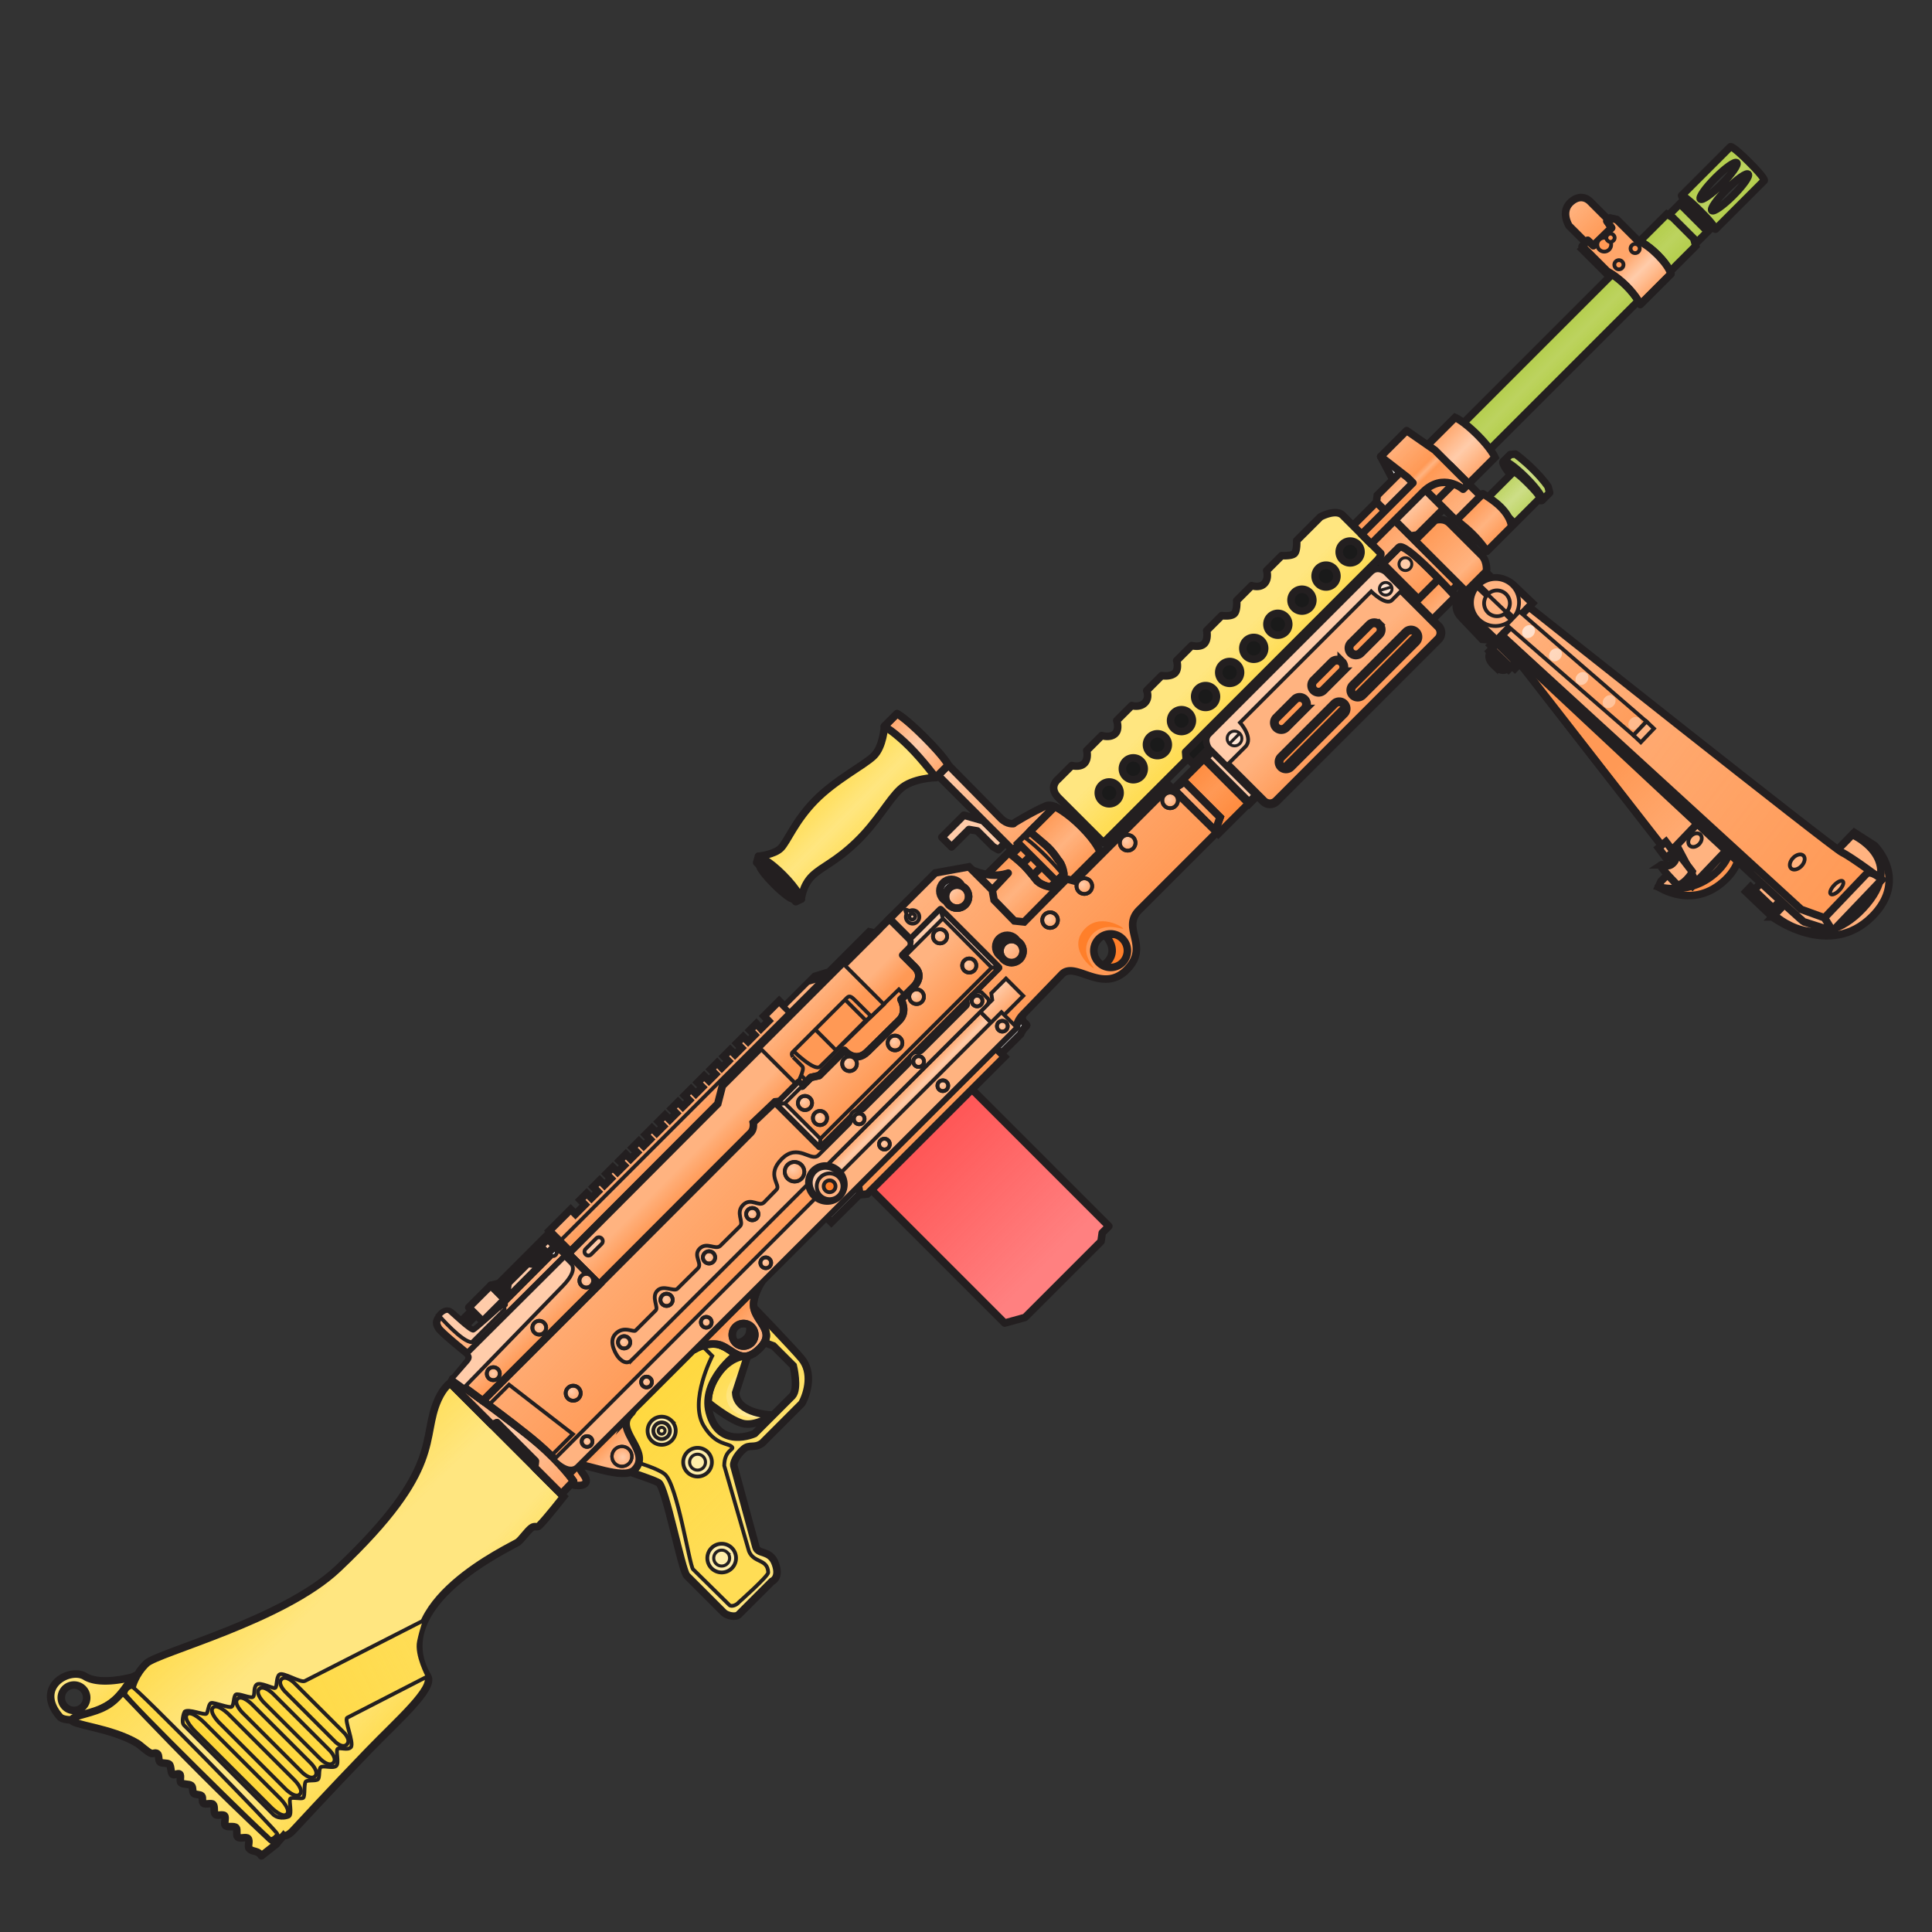 <svg xmlns="http://www.w3.org/2000/svg" xmlns:xlink="http://www.w3.org/1999/xlink" viewBox="0 0 256 256">
    <rect x="0" y="0" width="256" height="256" fill="#333333" stroke="none"/>
    <defs>
        <linearGradient id="innoGrad12">
            <stop offset="0" stop-color="#abc837" stop-opacity=".502"/>
            <stop offset=".5" stop-color="#abc837" stop-opacity="0"/>
            <stop offset="1" stop-color="#abc837" stop-opacity=".502"/>
        </linearGradient>
        <linearGradient id="innoGrad11">
            <stop offset="0" stop-color="#ff7f2a" stop-opacity="0"/>
            <stop offset="1" stop-color="#ff7f2a" stop-opacity=".502"/>
        </linearGradient>
        <linearGradient id="innoGrad10">
            <stop offset="0" stop-color="#ff7f2a" stop-opacity=".502"/>
            <stop offset=".763" stop-color="#ff7f2a" stop-opacity="0"/>
            <stop offset="1" stop-color="#ff7f2a" stop-opacity=".502"/>
        </linearGradient>
        <linearGradient id="innoGrad9">
            <stop offset="0" stop-color="#ff7f2a" stop-opacity="0"/>
            <stop offset=".445" stop-color="#ff7f2a" stop-opacity=".502"/>
            <stop offset=".503" stop-color="#ff7f2a" stop-opacity="0"/>
            <stop offset=".56" stop-color="#ff7f2a" stop-opacity=".502"/>
            <stop offset="1" stop-color="#ff7f2a" stop-opacity="0"/>
        </linearGradient>
        <linearGradient id="innoGrad8">
            <stop offset="0" stop-color="#ff7f2a" stop-opacity=".502"/>
            <stop offset=".478" stop-color="#ff7f2a" stop-opacity="0"/>
            <stop offset=".525" stop-color="#ff7f2a" stop-opacity=".502"/>
            <stop offset=".773" stop-color="#ff7f2a" stop-opacity="0"/>
            <stop offset="1" stop-color="#ff7f2a" stop-opacity=".502"/>
        </linearGradient>
        <linearGradient id="innoGrad7">
            <stop offset="0" stop-color="#ff7f2a" stop-opacity=".502"/>
            <stop offset=".474" stop-color="#ff7f2a" stop-opacity=".502"/>
            <stop offset=".713" stop-color="#ff7f2a" stop-opacity="0"/>
            <stop offset="1" stop-color="#ff7f2a" stop-opacity=".502"/>
        </linearGradient>
        <linearGradient id="innoGrad6">
            <stop offset="0" stop-color="#ff7f2a" stop-opacity=".502"/>
            <stop offset=".5" stop-color="#ff7f2a" stop-opacity="0"/>
            <stop offset="1" stop-color="#ff7f2a" stop-opacity=".502"/>
        </linearGradient>
        <linearGradient id="innoGrad5">
            <stop offset="0" stop-color="#ff7f2a" stop-opacity=".502"/>
            <stop offset="1" stop-color="#ff7f2a" stop-opacity="0"/>
        </linearGradient>
        <linearGradient id="innoGrad2">
            <stop offset="0" stop-color="#ffd42a" stop-opacity=".502"/>
            <stop offset=".5" stop-color="#ffd42a" stop-opacity="0"/>
            <stop offset="1" stop-color="#ffd42a" stop-opacity=".502"/>
        </linearGradient>
        <linearGradient id="innoGrad1">
            <stop offset="0" stop-color="#ffd42a" stop-opacity=".502"/>
            <stop offset="1" stop-color="#ffd42a" stop-opacity="0"/>
        </linearGradient>
        <linearGradient id="innoGrad4">
            <stop offset="0" stop-color="#ff2a2a" stop-opacity=".502"/>
            <stop offset="1" stop-color="#ff2a2a" stop-opacity="0"/>
        </linearGradient>
        <linearGradient id="innoGrad3">
            <stop offset="0" stop-color="#ffd42a" stop-opacity=".502"/>
            <stop offset=".352" stop-color="#ffd42a" stop-opacity="0"/>
            <stop offset=".732" stop-color="#ffd42a" stop-opacity="0"/>
            <stop offset="1" stop-color="#ffd42a" stop-opacity=".502"/>
        </linearGradient>
        <linearGradient id="linearGradient1265" x1="7.341" x2="7.58" y1="103.795" y2="99.002" gradientUnits="userSpaceOnUse" xlink:href="#innoGrad1"/>
        <linearGradient id="linearGradient1273" x1="9.78" x2="9.78" y1="104.332" y2="127.435" gradientUnits="userSpaceOnUse" xlink:href="#innoGrad2"/>
        <linearGradient id="linearGradient1310" x1="10.835" x2="11.085" y1="104.332" y2="127.459" gradientUnits="userSpaceOnUse" xlink:href="#innoGrad3"/>
        <linearGradient id="linearGradient1343" x1="10.418" x2="10.835" y1="126.72" y2="104.332" gradientUnits="userSpaceOnUse" xlink:href="#innoGrad2"/>
        <linearGradient id="linearGradient1366" x1="11.624" x2="34.417" y1="118.344" y2="126.291" gradientUnits="userSpaceOnUse" xlink:href="#innoGrad1"/>
        <linearGradient id="linearGradient1401" x1="22" x2="23.876" y1="120.281" y2="120.281" gradientUnits="userSpaceOnUse" xlink:href="#innoGrad1"/>
        <linearGradient id="linearGradient1403" x1="19.531" x2="21.407" y1="119.986" y2="119.986" gradientUnits="userSpaceOnUse" xlink:href="#innoGrad1"/>
        <linearGradient id="linearGradient1405" x1="17.094" x2="18.97" y1="119.344" y2="119.344" gradientUnits="userSpaceOnUse" xlink:href="#innoGrad1"/>
        <linearGradient id="linearGradient1407" x1="14.531" x2="16.407" y1="118.844" y2="118.844" gradientUnits="userSpaceOnUse" xlink:href="#innoGrad1"/>
        <linearGradient id="linearGradient1409" x1="12.007" x2="13.883" y1="118.371" y2="118.371" gradientUnits="userSpaceOnUse" xlink:href="#innoGrad1"/>
        <linearGradient id="linearGradient1432" x1="83.625" x2="83.625" y1="125.71" y2="132.808" gradientUnits="userSpaceOnUse" xlink:href="#innoGrad1"/>
        <linearGradient id="linearGradient1455" x1="81.833" x2="81.833" y1="121.832" y2="146" gradientUnits="userSpaceOnUse" xlink:href="#innoGrad1"/>
        <linearGradient id="linearGradient1478" x1="81.031" x2="81.031" y1="121.598" y2="139.268" gradientUnits="userSpaceOnUse" xlink:href="#innoGrad1"/>
        <linearGradient id="linearGradient1227-6" x1="105.541" x2="105.541" y1="122.58" y2="142.105" gradientUnits="userSpaceOnUse" xlink:href="#innoGrad4"/>
        <linearGradient id="linearGradient1552" x1="78.126" x2="78.126" y1="104.562" y2="101.333" gradientUnits="userSpaceOnUse" xlink:href="#innoGrad5"/>
        <linearGradient id="linearGradient1575" x1="78.126" x2="78.126" y1="109.142" y2="106.46" gradientUnits="userSpaceOnUse" xlink:href="#innoGrad5"/>
        <linearGradient id="linearGradient1621" x1="108.434" x2="108.434" y1="107.543" y2="103.5" gradientUnits="userSpaceOnUse" xlink:href="#innoGrad5"/>
        <linearGradient id="linearGradient1644" x1="143.156" x2="143.156" y1="107.754" y2="96.188" gradientUnits="userSpaceOnUse" xlink:href="#innoGrad5"/>
        <linearGradient id="linearGradient1667" x1="142.812" x2="142.813" y1="96.187" y2="88.281" gradientUnits="userSpaceOnUse" xlink:href="#innoGrad6"/>
        <linearGradient id="linearGradient1698" x1="142.813" x2="142.812" y1="88.281" y2="96.187" gradientUnits="userSpaceOnUse" xlink:href="#innoGrad2"/>
        <linearGradient id="linearGradient1721" x1="244.375" x2="244.375" y1="109.313" y2="113.594" gradientUnits="userSpaceOnUse" xlink:href="#innoGrad12"/>
        <linearGradient id="linearGradient1744" x1="245.156" x2="245.156" y1="108.813" y2="114.021" gradientUnits="userSpaceOnUse" xlink:href="#innoGrad12"/>
        <linearGradient id="linearGradient1767" x1="234.469" x2="234.469" y1="109.526" y2="113.594" gradientUnits="userSpaceOnUse" xlink:href="#innoGrad12"/>
        <linearGradient id="linearGradient1792" x1="237.251" x2="237.251" y1="105.907" y2="101.079" gradientUnits="userSpaceOnUse" xlink:href="#innoGrad5"/>
        <linearGradient id="linearGradient1815" x1="242.45" x2="242.45" y1="109.313" y2="113.594" gradientUnits="userSpaceOnUse" xlink:href="#innoGrad12"/>
        <linearGradient id="linearGradient1838" x1="233.563" x2="233.563" y1="105.063" y2="114.021" gradientUnits="userSpaceOnUse" xlink:href="#innoGrad7"/>
        <linearGradient id="linearGradient1871" x1="189.476" x2="201.137" y1="162.47" y2="162.47" gradientUnits="userSpaceOnUse" xlink:href="#innoGrad6"/>
        <linearGradient id="linearGradient1894" x1="200.644" x2="200.644" y1="147.717" y2="163.25" gradientUnits="userSpaceOnUse" xlink:href="#innoGrad5"/>
        <linearGradient id="linearGradient1917" x1="195.968" x2="210.427" y1="175.121" y2="175.121" gradientUnits="userSpaceOnUse" xlink:href="#innoGrad6"/>
        <linearGradient id="linearGradient1940" x1="207.848" x2="201.673" y1="176.945" y2="128.745" gradientUnits="userSpaceOnUse" xlink:href="#innoGrad5"/>
        <linearGradient id="linearGradient1963" x1="202.235" x2="200.576" y1="149.006" y2="128.37" gradientUnits="userSpaceOnUse" xlink:href="#innoGrad5"/>
        <linearGradient id="linearGradient1986" x1="149.75" x2="149.749" y1="107.594" y2="114.605" gradientUnits="userSpaceOnUse" xlink:href="#innoGrad6"/>
        <linearGradient id="linearGradient2009" x1="196.887" x2="196.887" y1="119.627" y2="122.292" gradientUnits="userSpaceOnUse" xlink:href="#innoGrad5"/>
        <linearGradient id="linearGradient2032" x1="196.887" x2="196.887" y1="119.627" y2="114.135" gradientUnits="userSpaceOnUse" xlink:href="#innoGrad5"/>
        <linearGradient id="linearGradient2055" x1="198" x2="198" y1="108.917" y2="121.543" gradientUnits="userSpaceOnUse" xlink:href="#innoGrad6"/>
        <linearGradient id="linearGradient2078" x1="194.381" x2="194.381" y1="113.188" y2="108.647" gradientUnits="userSpaceOnUse" xlink:href="#innoGrad1"/>
        <linearGradient id="linearGradient2101" x1="160.25" x2="160.25" y1="115.396" y2="121.832" gradientUnits="userSpaceOnUse" xlink:href="#innoGrad6"/>
        <linearGradient id="linearGradient2124" x1="210.583" x2="210.583" y1="108.459" y2="114.605" gradientUnits="userSpaceOnUse" xlink:href="#innoGrad6"/>
        <linearGradient id="linearGradient2147" x1="211.969" x2="212.063" y1="115.563" y2="121.543" gradientUnits="userSpaceOnUse" xlink:href="#innoGrad12"/>
        <linearGradient id="linearGradient2170" x1="210.895" x2="210.895" y1="117.112" y2="121.316" gradientUnits="userSpaceOnUse" xlink:href="#innoGrad12"/>
        <linearGradient id="linearGradient2193" x1="202.708" x2="202.708" y1="111.152" y2="121.219" gradientUnits="userSpaceOnUse" xlink:href="#innoGrad8"/>
        <linearGradient id="linearGradient2238" x1="206.288" x2="206.288" y1="105.565" y2="114.949" gradientUnits="userSpaceOnUse" xlink:href="#innoGrad9"/>
        <linearGradient id="linearGradient2273" x1="201.125" x2="201.125" y1="114.844" y2="122.714" gradientUnits="userSpaceOnUse" xlink:href="#innoGrad10"/>
        <linearGradient id="linearGradient2304" x1="193.774" x2="193.774" y1="124.694" y2="119.135" gradientUnits="userSpaceOnUse" xlink:href="#innoGrad5"/>
        <linearGradient id="linearGradient2327" x1="70.172" x2="70.172" y1="121.71" y2="123.362" gradientUnits="userSpaceOnUse" xlink:href="#innoGrad5"/>
        <linearGradient id="linearGradient2350" x1="90.088" x2="90.088" y1="121.843" y2="124.725" gradientUnits="userSpaceOnUse" xlink:href="#innoGrad5"/>
        <linearGradient id="linearGradient2373" x1="58.454" x2="58.454" y1="121.988" y2="103.196" gradientUnits="userSpaceOnUse" xlink:href="#innoGrad5"/>
        <linearGradient id="linearGradient2396" x1="58.753" x2="58.752" y1="105.417" y2="122.543" gradientUnits="userSpaceOnUse" xlink:href="#innoGrad6"/>
        <linearGradient id="linearGradient2434" x1="106.094" x2="106.094" y1="115.125" y2="109.656" gradientUnits="userSpaceOnUse" xlink:href="#innoGrad5"/>
        <linearGradient id="linearGradient2457" x1="128.21" x2="128.21" y1="117.67" y2="119.908" gradientUnits="userSpaceOnUse" xlink:href="#innoGrad6"/>
        <linearGradient id="linearGradient2480" x1="132.74" x2="132.74" y1="119.75" y2="117.084" gradientUnits="userSpaceOnUse" xlink:href="#innoGrad5"/>
        <radialGradient id="radialGradient2548" cx="62.792" cy="108.028" r=".958" fx="62.792" fy="108.028" gradientUnits="userSpaceOnUse" xlink:href="#innoGrad11"/>
        <radialGradient id="radialGradient2550" cx="69.875" cy="108.028" r="1" fx="69.875" fy="108.028" gradientUnits="userSpaceOnUse" xlink:href="#innoGrad11"/>
        <radialGradient id="radialGradient2552" cx="77.125" cy="108.028" r="1" fx="77.125" fy="108.028" gradientUnits="userSpaceOnUse" xlink:href="#innoGrad11"/>
        <radialGradient id="radialGradient2554" cx="67.443" cy="115.401" r="1.068" fx="67.443" fy="115.401" gradientUnits="userSpaceOnUse" xlink:href="#innoGrad11"/>
        <radialGradient id="radialGradient2556" cx="75.291" cy="115.545" r=".918" fx="75.291" fy="115.545" gradientUnits="userSpaceOnUse" xlink:href="#innoGrad11"/>
        <radialGradient id="radialGradient2558" cx="81.833" cy="115.545" r=".918" fx="81.833" fy="115.545" gradientUnits="userSpaceOnUse" xlink:href="#innoGrad11"/>
        <radialGradient id="radialGradient2560" cx="88.279" cy="115.593" r=".918" fx="88.279" fy="115.593" gradientUnits="userSpaceOnUse" xlink:href="#innoGrad11"/>
        <radialGradient id="radialGradient2562" cx="95.041" cy="115.521" r=".918" fx="95.041" fy="115.521" gradientUnits="userSpaceOnUse" xlink:href="#innoGrad11"/>
        <radialGradient id="radialGradient2564" cx="101.634" cy="115.274" r="1.312" fx="101.634" fy="115.274" gradientTransform="matrix(1 0 0 1.008 0 -.882)" gradientUnits="userSpaceOnUse" xlink:href="#innoGrad11"/>
        <radialGradient id="radialGradient2566" cx="107.687" cy="110.924" r="1.021" fx="107.687" fy="110.924" gradientUnits="userSpaceOnUse" xlink:href="#innoGrad11"/>
        <radialGradient id="radialGradient2568" cx="107.639" cy="113.284" r="1.021" fx="107.639" fy="113.284" gradientUnits="userSpaceOnUse" xlink:href="#innoGrad11"/>
        <radialGradient id="radialGradient2570" cx="130.937" cy="108.51" r="1.021" fx="130.937" fy="108.51" gradientUnits="userSpaceOnUse" xlink:href="#innoGrad11"/>
        <radialGradient id="radialGradient2572" cx="130.865" cy="112.986" r="1.021" fx="130.865" fy="112.986" gradientUnits="userSpaceOnUse" xlink:href="#innoGrad11"/>
        <radialGradient id="radialGradient2574" cx="124.454" cy="111.354" r="1.052" fx="124.454" fy="111.354" gradientUnits="userSpaceOnUse" xlink:href="#innoGrad11"/>
        <radialGradient id="radialGradient2576" cx="119.25" cy="113.284" r="1.052" fx="119.25" fy="113.284" gradientUnits="userSpaceOnUse" xlink:href="#innoGrad11"/>
        <radialGradient id="radialGradient2578" cx="114.073" cy="111.258" r="1.052" fx="114.073" fy="111.258" gradientUnits="userSpaceOnUse" xlink:href="#innoGrad11"/>
        <linearGradient id="linearGradient2737" x1="78.244" x2="78.313" y1="109.514" y2="106.938" gradientUnits="userSpaceOnUse" xlink:href="#innoGrad5"/>
        <linearGradient id="linearGradient2763" x1="135.225" x2="135.225" y1="105.945" y2="108.007" gradientUnits="userSpaceOnUse" xlink:href="#innoGrad11"/>
        <linearGradient id="linearGradient2765" x1="135.347" x2="135.347" y1="113.91" y2="116.738" gradientUnits="userSpaceOnUse" xlink:href="#innoGrad11"/>
        <linearGradient id="linearGradient2788" x1="161.659" x2="161.659" y1="121.164" y2="115.667" gradientUnits="userSpaceOnUse" xlink:href="#innoGrad5"/>
        <radialGradient id="radialGradient2853" cx="140.64" cy="115.715" r="1.104" fx="140.64" fy="115.715" gradientUnits="userSpaceOnUse" xlink:href="#innoGrad11"/>
        <radialGradient id="radialGradient2855" cx="145.901" cy="115.713" r="1.104" fx="145.901" fy="115.713" gradientUnits="userSpaceOnUse" xlink:href="#innoGrad11"/>
        <radialGradient id="radialGradient2857" cx="152.601" cy="115.713" r="1.104" fx="152.601" fy="115.713" gradientUnits="userSpaceOnUse" xlink:href="#innoGrad11"/>
        <radialGradient id="radialGradient2859" cx="159.117" cy="115.833" r="1.104" fx="159.117" fy="115.833" gradientUnits="userSpaceOnUse" xlink:href="#innoGrad11"/>
        <radialGradient id="radialGradient2861" cx="110.617" cy="116.419" r=".836" fx="110.617" fy="116.419" gradientUnits="userSpaceOnUse" xlink:href="#innoGrad11"/>
        <radialGradient id="radialGradient2863" cx="119.617" cy="116.582" r=".836" fx="119.617" fy="116.582" gradientUnits="userSpaceOnUse" xlink:href="#innoGrad11"/>
        <radialGradient id="radialGradient2865" cx="128.785" cy="116.443" r=".836" fx="128.785" fy="116.443" gradientUnits="userSpaceOnUse" xlink:href="#innoGrad11"/>
        <radialGradient id="radialGradient2867" cx="128.761" cy="120.38" r=".836" fx="128.761" fy="120.38" gradientUnits="userSpaceOnUse" xlink:href="#innoGrad11"/>
        <radialGradient id="radialGradient2869" cx="119.641" cy="120.308" r=".836" fx="119.641" fy="120.308" gradientUnits="userSpaceOnUse" xlink:href="#innoGrad11"/>
        <radialGradient id="radialGradient2871" cx="110.617" cy="120.38" r=".836" fx="110.617" fy="120.38" gradientUnits="userSpaceOnUse" xlink:href="#innoGrad11"/>
        <radialGradient id="radialGradient2873" cx="92.33" cy="120.284" r=".836" fx="92.33" fy="120.284" gradientUnits="userSpaceOnUse" xlink:href="#innoGrad11"/>
        <radialGradient id="radialGradient2875" cx="83.164" cy="120.26" r=".836" fx="83.164" fy="120.26" gradientUnits="userSpaceOnUse" xlink:href="#innoGrad11"/>
        <radialGradient id="radialGradient2877" cx="73.932" cy="120.284" r=".836" fx="73.932" fy="120.284" gradientUnits="userSpaceOnUse" xlink:href="#innoGrad11"/>
        <radialGradient id="radialGradient2879" cx="64.79" cy="120.38" r=".836" fx="64.79" fy="120.38" gradientUnits="userSpaceOnUse" xlink:href="#innoGrad11"/>
        <radialGradient id="radialGradient2881" cx="66.328" cy="124.457" r="1.304" fx="66.328" fy="124.457" gradientUnits="userSpaceOnUse" xlink:href="#innoGrad11"/>
    </defs>
    <g stroke-width=".822">
        <path fill="#ff8080" d="M112.692 154.886l20.45 20.45 2.693-.744 10.079-10.078.155-1.136.877-.877-20.935-20.934z"/>
        <path fill="url(#linearGradient1227-6)" stroke="#231f20" stroke-linejoin="round" stroke-miterlimit="10" d="M106.094 119.75v23.781l1.999 1.133h11.72l.75-.57h1.02V119.75z" transform="scale(1.216) rotate(-45 108.561 139.767)"/>
    </g>
    <g stroke-width=".822">
        <path fill="#ffe680" d="M7.926 227.513c-3.44-3.979 1.316-6.61 3.36-5.348 2.211 1.367 6.84-.074 6.84-.074s-1.825 2.719-4.01 3.983c-2.184 1.264-4.591 1.846-4.591 1.846s-1.215.037-1.6-.407zm3.07-3.715a1.682 1.682 0 1 0-2.38 2.377 1.682 1.682 0 0 0 2.38-2.377z"/>
        <path fill="url(#linearGradient1265)" stroke="#231f20" stroke-miterlimit="10" d="M2.953 101.063c.313-4.313 4.609-3.078 5.063-1.156.491 2.081 4.02 3.935 4.02 3.935s-2.642.519-4.647-.016c-2.005-.535-3.743-1.596-3.743-1.596s-.728-.685-.693-1.167zm3.945-.375a1.383 1.383 0 1 0-2.766 0 1.383 1.383 0 0 0 2.766 0z" transform="scale(1.216) rotate(-45 108.561 139.767)"/>
        <path fill="#ffe680" d="M18.125 222.09c-.557-.459-1.553 2.46-3.799 3.858-1.924 1.197-4.569 1.3-4.802 1.971-.227.657 5.187 1.028 8.653 3.1.501.3 1.2 1.032 1.773 1.307.35.167.59-.146.896.072.28.199.098.92.376 1.13.276.205.926.053 1.2.267.283.22.17 1.118.449 1.344.236.192.71-.224.945-.03.24.202-.061.947.176 1.152.305.262 1.048.107 1.37.367.255.207.09.828.322 1.04.207.187.85.118 1.04.323.222.238-.012.75.216.968.27.257 1.043-.093 1.303.16.268.26.036 1.074.291 1.328.248.246.986-.067 1.221.172.227.23-.11 1.077.105 1.299.303.31 1.15-.006 1.428.287.216.229-.013 1.005.186 1.22.315.339 1.129-.08 1.398.214.294.324-.087 1.066.143 1.326.307.347.788.335 1.093.484.372.184.54.488.54.488l2.016-1.586-.806-.645-19.253-19.252 1.516-.983z"/>
        <path fill="url(#linearGradient1273)" stroke="#231f20" stroke-linejoin="round" stroke-miterlimit="10" d="M12.036 103.841c-.057-.591-2.333.527-4.452.034-1.815-.423-3.412-1.901-3.938-1.646-.514.25 2.418 3.613 3.229 6.833.117.466.098 1.298.271 1.791.106.301.428.258.479.563.047.278-.478.592-.438.875.041.28.507.57.542.854.036.292-.552.748-.521 1.042.026.249.544.283.567.532.023.257-.586.515-.567.772.025.33.547.672.583 1.01.028.269-.429.534-.417.792.011.229.426.563.417.793-.01.267-.444.429-.438.688.008.306.661.552.665.85.005.307-.604.646-.603.942.001.287.612.534.61.81-.002.266-.69.562-.694.816-.005.357.672.666.663.997-.007.259-.592.577-.601.817-.014.381.703.61.688.938-.017.359-.67.569-.688.854-.023.38.264.653.354.917.11.323.031.598.031.598l2.094.25-.094-.844v-22.388l1.453.31z" transform="scale(1.216) rotate(-45 108.561 139.767)"/>
        <path fill="#ffe680" d="M59.655 183.272l15.05 15.049s-2.263 2.89-3.237 3.863c-.31.31-.59-.052-1.048.295-.574.436-1.338 1.58-1.79 1.894-.892.62-17.65 8.21-11.953 17.776.95 1.595-4.01 5.88-7.847 9.854-5.138 5.317-9.815 10.391-9.815 10.391-1.006 1.147-1.397.825-1.397.825l-.538.61-.671-.672s.082.118-.187.388c-.269.269-.362.16-.362.16s-3.168-2.851-9.08-8.763-10.172-10.49-10.172-10.49-.253-.06.249-.562.658-.344.658-.344.395-1.686 1.9-3.118c1.504-1.431 18.106-5.68 25.365-12.539 14.261-13.472 10.92-17.287 13.294-22.466.723-1.579 1.581-2.151 1.581-2.151z"/>
        <path fill="url(#linearGradient1310)" stroke="#231f20" stroke-miterlimit="10" d="M58.753 105.417v17.5s-2.996.366-4.128.365c-.361 0-.313-.374-.781-.438-.587-.08-1.696.14-2.142.06-.879-.157-15.035-5.489-17.285 3.386-.375 1.48-5.75 1.088-10.292 1.167-6.079.104-11.748.335-11.748.335-1.252.082-1.292-.333-1.292-.333l-.667.042v-.781s-.021.117-.334.117-.304-.117-.304-.117-.184-3.5-.184-10.375.184-12.013.184-12.013-.112-.182.472-.182.583.182.583.182 1.21-.75 2.917-.708c1.707.042 13.83 7.225 22.039 7.458 16.125.458 16.4-3.703 20.792-5.333 1.338-.498 2.17-.332 2.17-.332z" transform="scale(1.216) rotate(-45 108.561 139.767)"/>
        <path fill="#fd5" d="M35.86 243.704c.323.054.788-.418.884-.674.096-.257-18.79-19.518-19.23-19.486-.439.032-.837.385-.906.907-.07.522 18.93 19.199 19.252 19.253z"/>
        <path fill="url(#linearGradient1343)" stroke="#231f20" stroke-miterlimit="10" stroke-width=".411" d="M9.781 126.719c.156.219.701.215.906.122.205-.093.423-22.273.149-22.51-.274-.237-.711-.263-1.055 0s-.156 22.169 0 22.388z" transform="scale(1.216) rotate(-45 108.561 139.767)"/>
        <path fill="#fd5" d="M56.363 214.625l-15.961 8.143c-.565.296-2.93-1.245-3.378-.851-.45.394-.284 1.598-.546 1.765-.263.168-2.016-.851-2.482-.421-.466.43-.152 1.443-.502 1.631-.35.189-1.917-.538-2.24-.323-.324.215-.233 1.398-.554 1.613-.322.215-2.33-.609-2.706-.502-.376.107-.393 1.148-.628 1.416-.234.267-2.438-.719-2.916-.24-.048.048-.489 1.349-.057 1.78l11.878 11.879c.848.676 1.947.255 2.03.192.458-.35-.05-2.07.167-2.338.215-.27 1.45.094 1.719-.12.269-.214.056-1.921.351-2.163.295-.241 1.332-.023 1.6-.291.269-.269.064-1.292.36-1.588.296-.296 1.64.2 2.06-.186.42-.386-.091-1.98.177-2.248.268-.269 1.353.25 1.766-.234.461-.54-.932-3.674-.482-3.905l10.659-5.484s-1.528-2.827-1.153-4.612c.375-1.785.838-2.913.838-2.913z"/>
        <path fill="url(#linearGradient1366)" stroke="#231f20" stroke-miterlimit="10" stroke-width=".411" d="M38.609 121.733l-14.015-4.546c-.5-.156-.979-2.427-1.469-2.459-.49-.032-1.094.764-1.344.709-.25-.055-.677-1.667-1.198-1.688-.521-.021-.927.751-1.24.657-.313-.094-.802-1.428-1.115-1.491-.313-.063-.948.678-1.26.616-.312-.062-1-1.708-1.281-1.865-.281-.157-.896.439-1.188.458-.292.019-1-1.835-1.556-1.835-.056 0-1.069.5-1.069 1.002v13.813c.1.886.984 1.28 1.069 1.292.469.063 1.174-1.232 1.456-1.263.282-.031.788.898 1.069.93.281.032 1.15-1.084 1.462-1.053.312.031.788.761 1.1.761.312 0 .788-.714 1.132-.714.344 0 .837 1.069 1.306 1.089.469.02 1.098-1.204 1.41-1.204.312 0 .642.932 1.163.891.582-.046 1.594-2.678 1.99-2.551l9.386 3.009s.755-2.532 2.011-3.352c1.256-.82 2.181-1.206 2.181-1.206z" transform="scale(1.216) rotate(-45 108.561 139.767)"/>
        <path fill="none" d="M37.768 224.167s-1.048-1.049-.456-1.64c.591-.592 1.693.51 1.693.51l6.611 6.61s.941.942.35 1.533c-.592.592-1.533-.349-1.533-.349zM34.952 225.597s-1.188-1.188-.596-1.78c.592-.591 1.841.658 1.841.658l7.494 7.494s1.066 1.066.475 1.658c-.592.591-1.658-.475-1.658-.475zM32.132 226.968s-1.243-1.243-.652-1.835c.592-.592 1.9.716 1.9.716l7.842 7.842s1.115 1.116.524 1.707c-.592.592-1.707-.523-1.707-.523zM29.03 228.274s-1.394-1.393-.802-1.985c.592-.592 2.056.873 2.056.873l8.787 8.787s1.25 1.25.659 1.842c-.592.591-1.842-.659-1.842-.659zM25.799 229.384s-1.602-1.602-1.01-2.194c.59-.592 2.275 1.092 2.275 1.092l10.105 10.106s1.438 1.437.846 2.029c-.591.592-2.03-.846-2.03-.846z"/>
        <path fill="url(#linearGradient1401)" stroke="#231f20" stroke-miterlimit="10" stroke-width=".411" d="M22.25 116.469s0-1.219.688-1.219.688 1.281.688 1.281v7.688s0 1.094-.688 1.094-.688-1.094-.688-1.094z" transform="scale(1.216) rotate(-45 108.561 139.767)"/>
        <path fill="url(#linearGradient1403)" stroke="#231f20" stroke-miterlimit="10" stroke-width=".411" d="M19.781 115.663s0-1.381.688-1.381.688 1.453.688 1.453v8.714s0 1.24-.688 1.24-.688-1.24-.688-1.24z" transform="scale(1.216) rotate(-45 108.561 139.767)"/>
        <path fill="url(#linearGradient1405)" stroke="#231f20" stroke-miterlimit="10" stroke-width=".411" d="M17.344 114.821s0-1.446.688-1.446.688 1.52.688 1.52v9.12s0 1.297-.688 1.297-.688-1.297-.688-1.297z" transform="scale(1.216) rotate(-45 108.561 139.767)"/>
        <path fill="url(#linearGradient1407)" stroke="#231f20" stroke-miterlimit="10" stroke-width=".411" d="M14.781 113.776s0-1.62.688-1.62.688 1.703.688 1.703v10.218s0 1.454-.688 1.454-.688-1.454-.688-1.454z" transform="scale(1.216) rotate(-45 108.561 139.767)"/>
        <path fill="url(#linearGradient1409)" stroke="#231f20" stroke-miterlimit="10" stroke-width=".411" d="M12.257 112.543s0-1.863.688-1.863.688 1.958.688 1.958v11.751s0 1.672-.688 1.672-.688-1.672-.688-1.672z" transform="scale(1.216) rotate(-45 108.561 139.767)"/>
    </g>
    <g stroke-width=".822">
        <path fill="#ffe680" d="M93.854 185.873s2.703 2.204 4.46 2.742c1.755.539 4.146-1.085 4.146-1.085s-4.855-.069-4.966-2.968l1.574-4.871s-1.864-.176-3.655 1.996c-1.792 2.171-1.559 4.186-1.559 4.186z"/>
        <path fill="#fea" d="M98.543 181.315s-2.859 1.934-2.198 4.322c.86 3.107 5.975 1.983 5.975 1.983s-2.314-.297-3.536-1.03c-1.223-.733-1.291-2.027-1.291-2.027z"/>
        <path fill="url(#linearGradient1432)" stroke="#231f20" stroke-miterlimit="10" d="M77.125 126.814s.29 2.853.998 4.187 3.042 1.78 3.042 1.78-2.783-2.863-1.162-4.613l3.748-1.917s-.982-1.186-3.286-.965c-2.304.221-3.34 1.528-3.34 1.528z" transform="scale(1.216) rotate(-45 108.561 139.767)"/>
        <path fill="#ffe680" d="M80.363 190.44l13.256-12.9 2.311.92 3.62.532 1.344-1.29-1.002-4.426s5.252 5.461 6.339 6.775c1.502 1.82.817 4.505.038 5.929L101 191.247c-1.026.748-1.663.105-2.445.779-1.062.917-1.371 1.907-1.318 2.176l2.939 10.82c.283 1.043 1.9.323 2.58 2.222.68 1.9-.457 2.32-.457 2.32l-4.417 4.416c-.376.377-1.504.163-1.96-.261l-4.91-4.909c-.672-.672-2.833-11.84-3.737-12.317-.905-.476-3.737-1.39-3.737-1.39zm17.22-10.983s-4.654 3.468-3.596 7.678c1.262 5.026 6.02 2.849 6.02 2.849l4.998-5c.86-.968.12-3.989.12-3.989l-2.634-2.634-1.206-.445-1.384 1.412z"/>
        <path fill="url(#linearGradient1455)" stroke="#231f20" stroke-miterlimit="10" d="M66.625 121.625l15.208.207.809 1.879 1.796 2.414 1.531.031L87.96 123s-.122 6.229-.254 7.625c-.185 1.932-2.144 3.094-3.425 3.469h-6.125c-1.032-.162-1.028-.906-1.875-.969-1.15-.084-1.906.312-2.031.499l-4.583 8c-.441.771.917 1.292.208 2.792-.709 1.5-1.614 1.083-1.614 1.083h-5.136c-.438 0-.969-.78-.988-1.292v-5.708c0-.782 5.237-8.532 4.988-9.335-.249-.803-1.364-2.981-1.364-2.981zm16.399 3.627s-4.723-.69-6.556 2.373c-2.188 3.656 1.844 5.156 1.844 5.156h5.813c1.063-.063 2.389-2.25 2.389-2.25v-3.063l-.442-.96-1.626.016z" transform="scale(1.216) rotate(-45 108.561 139.767)"/>
        <path fill="#fd5" d="M92.728 178.028l1.663 1.664s-3.09 5.938-1.155 9.217c1.626 2.757 3.39 2.258 3.816 2.903.196.299-1.051.407-1.075 2.418l3.278 11.341c.645 1.613 2.472.967 2.55 2.819.02.475-3.9 3.95-3.9 3.95-.23.308-.91.643-1.23.379l-4.836-4.764c-.484-.592-2.079-11.163-3.727-12.578-1.649-1.414-9.577-3.108-9.577-3.108z"/>
        <path fill="url(#linearGradient1478)" stroke="#231f20" stroke-miterlimit="10" stroke-width=".411" d="M81.031 121.598v1.934s-5.25 1.656-6.031 4.688c-.657 2.548.659 3.284.531 3.906-.06.288-.848-.374-2.031.781l-4.688 8.5c-.563 1.313.875 2-.156 3.122-.265.288-4.564.029-4.564.029-.313.045-.903-.155-.936-.495l-.042-5.582c.063-.625 5.282-7.699 5.146-9.48-.136-1.781-3.761-7.375-3.761-7.375z" transform="scale(1.216) rotate(-45 108.561 139.767)"/>
        <path fill="#fea" stroke="#231f20" stroke-miterlimit="10" stroke-width=".5" d="M93.773 192.402a1.9 1.9 0 0 1 0 2.688 1.9 1.9 0 0 1-2.688 0 1.9 1.9 0 0 1 0-2.688 1.9 1.9 0 0 1 2.688 0zM96.972 205.113a1.9 1.9 0 0 1 0 2.688 1.9 1.9 0 0 1-2.689 0 1.9 1.9 0 0 1 0-2.688 1.9 1.9 0 0 1 2.689 0zM88.989 188.264a1.862 1.862 0 0 1 0 2.633 1.862 1.862 0 0 1-2.633 0 1.862 1.862 0 0 1 0-2.633 1.862 1.862 0 0 1 2.633 0z"/>
        <path fill="none" stroke="#231f20" stroke-miterlimit="10" stroke-width=".5" d="M88.451 188.801a1.102 1.102 0 0 1 0 1.558 1.102 1.102 0 0 1-1.558 0 1.102 1.102 0 0 1 0-1.558 1.102 1.102 0 0 1 1.558 0z"/>
        <path fill="none" stroke="#231f20" stroke-miterlimit="10" stroke-width=".409" d="M87.99 189.263a.449.449 0 0 1 0 .635.449.449 0 0 1-.635 0 .449.449 0 0 1 0-.635.449.449 0 0 1 .634 0zM93.172 193.001a1.052 1.052 0 0 1 0 1.488 1.052 1.052 0 0 1-1.487 0 1.052 1.052 0 0 1 0-1.488 1.052 1.052 0 0 1 1.487 0zM96.37 205.712a1.052 1.052 0 0 1 0 1.488 1.052 1.052 0 0 1-1.487 0 1.052 1.052 0 0 1 0-1.488 1.052 1.052 0 0 1 1.488 0z"/>
    </g>
    <g stroke-width=".822" transform="scale(1.216) rotate(-45 108.561 139.767)">
        <path fill="#ffb380" d="M87.904 101.333h-1.006v.73h-1.006v-.73h-1.005l-.012.73h-.994v-.73h-1.006v.73h-1.458v-.73h-3.291v3.229h35.416v-3.229h-2.339l-.015.73H110l.031-.73h-1.006v.73h-1.006v-.73h-1.005v.73h-1.006v-.73h-1.006v.73h-1.032l.026-.73h-1.006v.73h-1.006v-.73h-1.005v.73h-1.01l.004-.73h-1.006v.73h-1.006v-.73h-1.005v.73H95.95v-.73h-1.006v.73h-1.006v-.73h-1.005v.73h-1.006v-.73h-1.006v.73h-1.005v-.73H88.91l.007.73h-1.013z"/>
        <path fill="url(#linearGradient1552)" stroke="#231f20" stroke-miterlimit="10" d="M85.892 101.333h-1.005l-.012.73h-.994v-.73h-1.006v.73h-1.458v-.73h-3.291v3.229h35.416v-3.229h-2.339l-.015.73H110l.031-.73h-1.006v.73h-1.006v-.73h-1.005v.73h-1.006v-.73h-1.006v.73h-1.032l.026-.73h-1.006v.73h-1.006v-.73h-1.005v.73h-1.01l.004-.73h-1.006v.73h-1.006v-.73h-1.005v.73H95.95v-.73h-1.006v.73h-1.006v-.73h-1.005v.73h-1.006v-.73h-1.006v.73h-1.005v-.73H88.91l.007.73h-1.013v-.73h-1.006v.73h-1.006z"/>
        <path fill="#ffb380" d="M128.375 103.5v8.979l-50.562-.083v-7.833l23.063-.032 1.747-1.031z"/>
        <path fill="url(#linearGradient1575)" stroke="#231f20" stroke-miterlimit="10" d="M100.876 104.531l1.747-1.031h25.752v8.979l-50.562-.083v-7.833z"/>
        <path fill="#ffb380" stroke="#231f20" stroke-miterlimit="10" d="M125.813 102.948l.343.552h-12.614v-1.312h4.646l1.437.76z"/>
        <path fill="#ffb380" stroke="#231f20" stroke-miterlimit="10" stroke-width=".411" d="M117.156 102.188l1.407.76h-5.021v-.76z"/>
        <path fill="#f1f2f2" stroke="#231f20" stroke-miterlimit="10" stroke-width=".411" d="M119.625 102.948h-1.062"/>
        <path fill="#fca" stroke="#231f20" stroke-miterlimit="10" stroke-width=".411" d="M81.563 105.953a.422.422 0 0 1-.422.422h-1.625a.422.422 0 0 1-.422-.422v0c0-.233.189-.422.422-.422h1.625c.233 0 .422.189.422.422z"/>
        <path fill="#f95" stroke="#231f20" stroke-miterlimit="10" stroke-width=".288" d="M114.121 109.555h-4.09v-2.68h3.198l.892.297z" transform="matrix(1 0 0 1.512 0 -56.041)"/>
        <path fill="#f95" stroke="#231f20" stroke-miterlimit="10" stroke-width=".411" d="M114.121 105.953h4.598v3.551h-4.598zM118.719 105.953h1.13v3.602h-1.13z"/>
        <path fill="#f95" stroke="#231f20" stroke-miterlimit="10" stroke-width=".411" d="M123.652 109.667s-11.605-.114-12.027-.125c-.813-.021-.844-3.229-.844-3.229h-1.28v5.688l14.151.105z"/>
        <path fill="#ffb380" d="M108.434 103.5v5.625s1.848-.5 1.848-.969v-1.406c0 .188-.047-.438.336-.438l8.414.003c.407-.003.399.372.407.856v2.445l1.906.049V103.5z"/>
        <path fill="url(#linearGradient1621)" stroke="#231f20" stroke-miterlimit="10" stroke-width=".411" d="M108.434 103.5v5.625s1.848-.5 1.848-.969v-1.406c0 .188-.047-.438.336-.438l8.414.003c.407-.003.399.372.407.856v2.445l1.906.049V103.5z"/>
        <path fill="none" stroke="#231f20" stroke-miterlimit="10" stroke-width=".411" d="M78.126 102.948h35.416"/>
        <path fill="#ffb380" stroke="#231f20" stroke-miterlimit="10" d="M77.534 104.562l.011-.729-.191-.458c-.112-.309-.107-.812-.604-.859-.497-.047-.746.768-.746.768l-6.775.008-.25.208s-4.063-.125-4.396-.313c-.333-.188-.203-3.005-.411-3.38-.208-.375-.693-.461-1.235-.336-.542.125-.708.258-.854.82-.146.562.26 4.24.26 4.24z"/>
        <circle cx="76.745" cy="103.317" r=".37" fill="#f1f2f2" stroke="#231f20" stroke-miterlimit="10" stroke-width=".411"/>
        <path fill="none" stroke="#231f20" stroke-miterlimit="10" d="M64.328 101.5h13.047v.687H64.328z"/>
        <path fill="#fca" stroke="#231f20" stroke-linejoin="round" stroke-miterlimit="10" d="M66.008 101.031h3.398v2.141h-3.398z"/>
        <path fill="#fca" stroke="#231f20" stroke-miterlimit="10" stroke-width=".411" d="M63.078 99.444s-.25 3.791.484 4.494h5.061l.356-.438s-4.054-.183-4.396-.313c-.325-.124-.365-3.236-.411-3.38-.156-.494-1.094-.363-1.094-.363z"/>
        <path fill="#f1f2f2" stroke="#231f20" stroke-linejoin="round" stroke-miterlimit="10" d="M69.406 103.172v-2.141l.782.469v1.344z"/>
        <path fill="#fca" stroke="#231f20" stroke-miterlimit="10" d="M73.938 102.188h-3.016l-1.516 1.104 6.235-.008-.235-.612h-1.093zM76.219 101.844h1.156v1.104h-1.156z"/>
    </g>
    <g stroke-width=".822" transform="scale(1.216) rotate(-45 108.561 139.767)">
        <path fill="#fca" stroke="#231f20" stroke-linejoin="round" stroke-miterlimit="10" d="M138.688 101.25v1.5h2.687l.531.75v2.453l.176.63h1.074v-3.395l-1.074-1.938z"/>
        <path fill="#fca" d="M143.156 96.188v11.566l6.594-.16s-.204-.557-.594-.719c-1.331-.553-4.276-1.303-3.887-1.141 0 0-.588-.391-.58-1.39l.061-8.156z"/>
        <path fill="url(#linearGradient1644)" stroke="#231f20" stroke-linejoin="round" stroke-miterlimit="10" d="M143.156 96.188v11.566l6.594-.16s-.204-.557-.594-.719c-1.331-.553-4.276-1.303-3.887-1.141 0 0-.588-.391-.58-1.39l.061-8.156z"/>
        <path fill="#fca" stroke="#231f20" stroke-linejoin="round" stroke-miterlimit="10" d="M144.75 88.281h-1.938v7.906h1.938s.313-.844.313-3.953-.313-3.953-.313-3.953z"/>
        <path fill="url(#linearGradient1667)" stroke="#231f20" stroke-linejoin="round" stroke-miterlimit="10" d="M144.75 88.281h-1.938v7.906h1.938s.313-.844.313-3.953-.313-3.953-.313-3.953z"/>
        <path fill="#f1f2f2" stroke="#231f20" stroke-linejoin="round" stroke-miterlimit="10" d="M122.469 94.969l.625.219 1.406-3.297-1.406-3.297-.625.344z"/>
        <path fill="#ffe680" d="M123.094 88.594s.469 1.031.469 3.313-.469 3.281-.469 3.281 1.156-.969 2.656-.938c1.5.031 2.813.719 6 .781 3.187.062 5.656-.75 7.438-.688 1.782.062 3.625 1.844 3.625 1.844s.344-2.219.344-4.406-.344-3.5-.344-3.5-1.667 1.495-3.136 1.463c-1.469-.032-4.771-1.12-7.927-1.088-3.156.032-5.313 1.031-6.313 1.031s-2.343-1.093-2.343-1.093z"/>
        <path fill="url(#linearGradient1698)" stroke="#231f20" stroke-linejoin="round" stroke-miterlimit="10" d="M123.094 88.594s.469 1.031.469 3.313-.469 3.281-.469 3.281 1.156-.969 2.656-.938c1.5.031 2.813.719 6 .781 3.187.062 5.656-.75 7.438-.688 1.782.062 3.625 1.844 3.625 1.844s.344-2.219.344-4.406-.344-3.5-.344-3.5-1.667 1.495-3.136 1.463c-1.469-.032-4.771-1.12-7.927-1.088-3.156.032-5.313 1.031-6.313 1.031s-2.343-1.093-2.343-1.093z"/>
        <ellipse cx="122.5" cy="91.969" fill="#f1f2f2" stroke="#231f20" stroke-linejoin="round" stroke-miterlimit="10" rx=".375" ry="2.563"/>
    </g>
    <g stroke-width=".822" transform="scale(1.216) rotate(-45 108.561 139.767)">
        <ellipse cx="245.156" cy="111.367" fill="none" stroke="#231f20" stroke-miterlimit="10" rx=".281" ry="2.555"/>
        <path fill="#bcd35f" d="M242.45 109.313h1.925v4.281h-1.925z"/>
        <path fill="url(#linearGradient1721)" stroke="#231f20" stroke-miterlimit="10" d="M242.45 109.313h1.925v4.281h-1.925z"/>
        <path fill="#f1f2f2" stroke="#231f20" stroke-miterlimit="10" d="M244.375 109.813h.781v3.469h-.781z"/>
        <path fill="#bcd35f" d="M252.656 108.813s.25 0 .25 2.604-.25 2.604-.25 2.604h-7.5s.219-.37.219-2.567-.219-2.641-.219-2.641zm-3.549 1.233c-1.545 0-2.798.219-2.798.488 0 .27 1.253.489 2.798.489 1.546 0 2.799-.219 2.799-.489 0-.269-1.253-.488-2.799-.488zm0 1.763c-1.545 0-2.798.219-2.798.489 0 .269 1.253.488 2.798.488 1.546 0 2.799-.219 2.799-.488 0-.27-1.253-.489-2.799-.489z"/>
        <path fill="url(#linearGradient1744)" stroke="#231f20" stroke-linejoin="round" stroke-miterlimit="10" d="M252.656 108.813s.25 0 .25 2.604-.25 2.604-.25 2.604h-7.5s.219-.37.219-2.567-.219-2.641-.219-2.641zm-3.549 1.233c-1.545 0-2.798.219-2.798.488 0 .27 1.253.489 2.798.489 1.546 0 2.799-.219 2.799-.489 0-.269-1.253-.488-2.799-.488zm0 1.763c-1.545 0-2.798.219-2.798.489 0 .269 1.253.488 2.798.488 1.546 0 2.799-.219 2.799-.488 0-.27-1.253-.489-2.799-.489z"/>
        <path fill="#bcd35f" d="M209.25 109.526h25.219v4.068H209.25z"/>
        <path fill="url(#linearGradient1767)" stroke="#231f20" stroke-miterlimit="10" d="M209.25 109.526h25.219v4.068H209.25z"/>
        <path fill="#ffb380" d="M234.125 102.469s.406-1.813 2.016-1.688c1.61.125 1.484 1.5 1.484 1.5v5.111l-3.5-.205z"/>
        <path fill="url(#linearGradient1792)" stroke="#231f20" stroke-miterlimit="10" d="M234.125 102.469s.406-1.813 2.016-1.688c1.61.125 1.484 1.5 1.484 1.5v5.111l-3.5-.205z"/>
        <path fill="#bcd35f" d="M238.366 109.108h4.197l.187.705v3.25l-.406.718h-3.952z"/>
        <path fill="url(#linearGradient1815)" stroke="#231f20" stroke-miterlimit="10" d="M242.344 113.781h-3.952l-.026-4.673h4.197l.187.705v3.25z"/>
        <path fill="#fca" stroke="#231f20" stroke-linejoin="round" stroke-miterlimit="10" d="M233.563 105.063v3.854s.344 1.053.344 2.615c0 1.562-.344 2.489-.344 2.489h4.719s.438-.675.438-2.489c0-1.814-.438-2.625-.438-2.625v-3.25l-.406-.625h-.469l-.156.875-2.781-.031-.031-.844z"/>
        <path fill="url(#linearGradient1838)" stroke="#231f20" stroke-linejoin="round" stroke-miterlimit="10" d="M233.563 105.063v3.854s.344 1.053.344 2.615c0 1.562-.344 2.489-.344 2.489h4.719s.438-.675.438-2.489c0-1.814-.438-2.625-.438-2.625v-3.25l-.406-.625h-.469l-.156.875-2.781-.031-.031-.844z"/>
        <circle cx="235.383" cy="106.635" r=".758" fill="#f95" stroke="#231f20" stroke-miterlimit="10" stroke-width=".411"/>
        <circle cx="236.399" cy="106.587" r=".445" fill="#f95" stroke="#231f20" stroke-miterlimit="10" stroke-width=".411"/>
        <circle cx="234.969" cy="109.313" r=".5" fill="#f95" stroke="#231f20" stroke-miterlimit="10" stroke-width=".411"/>
        <circle cx="237.469" cy="109.313" r=".5" fill="#f95" stroke="#231f20" stroke-miterlimit="10" stroke-width=".411"/>
        <path fill="none" stroke="#231f20" stroke-miterlimit="10" stroke-width=".411" d="M233.125 105.063h.438v4.25h-.438z"/>
    </g>
    <g stroke-width=".822">
        <path fill="#ffb380" stroke="#231f20" stroke-linejoin="round" stroke-miterlimit="10" stroke-width="1" d="M194.28 78.405l2.606-2.607 4.784 4.784-2.607 2.607z"/>
    </g>
    <g stroke-width=".822" transform="scale(1.216) rotate(-45 108.561 139.767)">
        <path fill="#ffb380" stroke="#231f20" stroke-miterlimit="10" d="M196.549 133.375l.055-4.514.509.173.125 5.468zM195.761 129.105l-.008-.374.642-.014.051 3.678-.609.013-.011-.436-.545.012-.065-2.866z"/>
        <path fill="#f1f2f2" stroke="#231f20" stroke-miterlimit="10" stroke-width=".411" d="M195.759 128.999l.067 2.973"/>
        <path fill="#ffb380" stroke="#231f20" stroke-miterlimit="10" d="M194.473 130.601c.044 1.325.806 1.225.806 1.225l-.059-2.548c0-.001-.791-.005-.747 1.323z"/>
        <path fill="#f95" d="M190.076 160.289l10.561-.241s.007 4.958-4.854 4.855c-4.86-.099-5.707-4.614-5.707-4.614z"/>
        <path fill="url(#linearGradient1871)" stroke="#231f20" stroke-miterlimit="10" d="M190.076 160.289l10.561-.241s.007 4.958-4.854 4.855c-4.86-.099-5.707-4.614-5.707-4.614z"/>
        <path fill="#ffb380" stroke="#231f20" stroke-miterlimit="10" d="M190.708 160.057l-.632.232s1.789 3.298 5.777 3.339c3.99.042 4.783-3.58 4.783-3.58z"/>
        <path fill="#ffb380" stroke="#231f20" stroke-miterlimit="10" d="M200.107 132.311l-1.786 30.398-5.492.125 3.725-29.871z"/>
        <path fill="url(#linearGradient1894)" stroke="#231f20" stroke-miterlimit="10" d="M200.107 132.311l-1.786 30.398-5.492.125 3.725-29.871z"/>
        <path fill="#ffb380" stroke="#231f20" stroke-miterlimit="10" d="M193.346 162.822l4.975-.113-.097-4.298-3.542.081z"/>
        <ellipse cx="196.496" cy="159.515" fill="#ffb380" stroke="#231f20" stroke-miterlimit="10" stroke-width=".411" rx=".836" ry=".628" transform="rotate(-1.307 196.275 159.339)"/>
        <path fill="#ffb380" stroke="#231f20" stroke-miterlimit="10" d="M191.96 158.792c.287.053.212.822 1.114.802.902-.02.896-.887 1.056-.851.159.037-.277 2.993-.277 2.993s-.249.145-1.045.163c-.795.019-1.13-.255-1.13-.255s-.004-2.905.282-2.852z"/>
        <path fill="#ffb380" stroke="#231f20" stroke-miterlimit="10" d="M193.95 158.745l.179-1.356-1.048-.095-.197 1.358zM196.604 128.861l-1.037-1.225.085-3.267c-.005-2.522 3.697-2.023 3.697-2.023l.333 6.444z"/>
        <path fill="#ffb380" stroke="#231f20" stroke-linejoin="round" stroke-miterlimit="10" d="M198.344 122.476s-2.533.349-2.49 2.207l.06 2.62.182.188.199-2.951c.701-1.796 2.855-1.637 2.855-1.637z"/>
        <path fill="#ffb380" stroke="#231f20" stroke-miterlimit="10" d="M196.604 128.861l5.625-.129-.064-2.866s-.063-2.706-2.875-2.642c-2.812.064-2.751 2.771-2.751 2.771z"/>
        <ellipse cx="199.429" cy="125.835" fill="#ffb380" stroke="#231f20" stroke-miterlimit="10" stroke-width=".411" rx="2.575" ry="2.561" transform="rotate(-1.307 199.002 125.572)"/>
        <path fill="#f1f2f2" stroke="#231f20" stroke-miterlimit="10" d="M199.371 123.275l.117 5.12"/>
        <circle cx="199.486" cy="126.006" r="1.407" fill="#ffb380" stroke="#231f20" stroke-miterlimit="10" stroke-width=".411"/>
        <path fill="#f1f2f2" stroke="#231f20" stroke-miterlimit="10" stroke-width=".411" d="M199.454 124.6l.065 2.813"/>
        <path fill="#ffb380" d="M196.542 171.391l12.819-.188.563 2.589c-.107 2.287-1.434 5.223-5.614 5.252-6.689.047-7.768-7.653-7.768-7.653z"/>
        <path fill="url(#linearGradient1917)" stroke="#231f20" stroke-miterlimit="10" d="M196.542 171.391l12.819-.188.563 2.589c-.107 2.287-1.434 5.223-5.614 5.252-6.689.047-7.768-7.653-7.768-7.653z"/>
        <path fill="#ffb380" stroke="#231f20" stroke-miterlimit="10" d="M209.043 171.209s2.45 6.237-4.814 6.511c-7.27.271-7.394-6.334-7.394-6.334z"/>
        <path fill="#ffb380" d="M200.098 177.123l7.75-.178s-.57-3.995-.968-5.153c-.399-1.159-5.207-43.047-5.207-43.047l-4.298.098s1.491 41.865 1.53 42.546c.038.683 1.193 5.734 1.193 5.734z"/>
        <path fill="url(#linearGradient1940)" stroke="#231f20" stroke-miterlimit="10" d="M200.098 177.123l7.75-.178s-.57-3.995-.968-5.153c-.399-1.159-5.207-43.047-5.207-43.047l-4.298.098s1.491 41.865 1.53 42.546c.038.683 1.193 5.734 1.193 5.734z"/>
        <path fill="#ffb380" stroke="#231f20" stroke-miterlimit="10" d="M200.098 177.123s.069-1.646.388-1.653l6.554-.15c.77-.018.809 1.626.809 1.626z"/>
        <path fill="#ffb380" d="M201.896 146.633l-2.07.049-1.266-18.266 2.016-.046z"/>
        <ellipse cx="199.737" cy="130.62" fill="#ffe6d5" rx=".757" ry=".652" transform="rotate(-1.295 199.644 130.562)"/>
        <ellipse cx="197.031" cy="138.831" fill="#ffe6d5" rx=".757" ry=".65" transform="rotate(-1.255)"/>
        <ellipse cx="200.246" cy="138.334" fill="#ffe6d5" rx=".756" ry=".651" transform="rotate(-1.329 200.676 138.626)"/>
        <ellipse cx="197.186" cy="146.856" fill="#ffe6d5" rx=".756" ry=".65" transform="rotate(-1.335)"/>
        <ellipse cx="200.843" cy="145.887" fill="#ffe6d5" rx=".756" ry=".651" transform="rotate(-1.335 200.534 145.667)"/>
        <path fill="url(#linearGradient1963)" stroke="#231f20" stroke-miterlimit="10" stroke-width=".411" d="M201.896 146.633l-2.07.049-1.266-18.266 2.016-.046z"/>
        <path fill="#ffb380" stroke="#231f20" stroke-miterlimit="10" stroke-width=".411" d="M201.93 147.75l-2.071.048-.026-1.115 2.07-.048z"/>
        <ellipse cx="202.688" cy="169.074" fill="#ffb380" stroke="#231f20" stroke-miterlimit="10" stroke-width=".411" rx=".968" ry=".636" transform="rotate(-1.301 202.676 169.063)"/>
        <ellipse cx="203.766" cy="174.087" fill="#ffb380" stroke="#231f20" stroke-miterlimit="10" stroke-width=".411" rx=".962" ry=".393" transform="rotate(-1.335 204.152 174.409)"/>
        <path fill="#ffb380" stroke="#231f20" stroke-width=".822" d="M196.443 167.41l.744-.018.08 3.396-.744.018z"/>
        <path fill="#ffb380" stroke="#231f20" stroke-width=".822" d="M197.203 167.91l1.608-.036.064 2.865-1.607.036z"/>
        <path fill="#ffb380" stroke="#231f20" stroke-miterlimit="10" d="M198.599 174.205l1.499 2.918.388-1.653-1.145-2.443-1.966-44.183-.452.01s1.45 44.914 1.676 45.351z"/>
    </g>
    <g stroke-width=".822" transform="scale(1.216) rotate(-45 108.561 139.767)">
        <path fill="#f95" stroke="#231f20" stroke-miterlimit="10" d="M144.124 107.594h2.292v6.708h-2.292z"/>
        <path fill="#f95" stroke="#231f20" stroke-miterlimit="10" stroke-width=".411" d="M145.047 114.021h-.923s.105-2.594.105-3.213c0-.619-.105-3.214-.105-3.214h.923s.208 1.075.208 3.198-.208 3.229-.208 3.229z"/>
        <path fill="#f95" stroke="#231f20" stroke-miterlimit="10" d="M142.082 107.979h2.042v1.542h-2.042zM142.082 111.208h2.042v2.813h-2.042zM142.656 109.521h1.468v1.687h-1.468z"/>
        <path fill="#ffb380" stroke="#231f20" stroke-linejoin="round" stroke-miterlimit="10" d="M142.656 107.594s.176 1.364.176 2.156-.176 2.209-.176 2.209c.011.75.575 1.521.575 1.521l2.023.021s.646-.792.646-1.542c0 0 .26-1.09.181-2.084l-.181-2.281h3.849s.499 1.255.499 3.614-.499 3.397-.499 3.397H138.5l-1-1.355v-3.583l1-2.073z"/>
        <path fill="url(#linearGradient1986)" stroke="#231f20" stroke-linejoin="round" stroke-miterlimit="10" d="M142.656 107.594s.176 1.364.176 2.156-.176 2.209-.176 2.209c.011.75.575 1.521.575 1.521l2.023.021s.646-.792.646-1.542c0 0 .26-1.09.181-2.084l-.181-2.281h3.849s.499 1.255.499 3.614-.499 3.397-.499 3.397H138.5l-1-1.355v-3.583l1-2.073z"/>
        <path fill="#ffb380" stroke="#231f20" stroke-linejoin="round" stroke-miterlimit="10" d="M141.036 109.125s-.754-.32-1.452-1.146c-.698-.826-1.084-1.854-1.084-1.854v3.084z"/>
        <path fill="#1a1a1a" stroke="#231f20" stroke-miterlimit="10" d="M163.709 115h30.042v-6.542h-41.174v4.25h11.132z"/>
        <path fill="#ffb380" d="M193.188 119.627h3.699v2.665h-3.699z"/>
        <path fill="url(#linearGradient2009)" stroke="#231f20" stroke-miterlimit="10" d="M193.188 119.627h3.699v2.665h-3.699z"/>
        <path fill="#ffb380" d="M193.751 114.135h3.136v5.492h-3.136z"/>
        <path fill="url(#linearGradient2032)" stroke="#231f20" stroke-miterlimit="10" d="M193.751 114.135h3.136v5.492h-3.136z"/>
        <circle cx="195.449" cy="115.928" r=".698" fill="#fca" stroke="#231f20" stroke-miterlimit="10" stroke-width=".323"/>
        <path fill="#ffb380" d="M193.751 114.135h2.5c.916.033.583 7.408.583 7.408H198V108.917h-4.249z"/>
        <path fill="url(#linearGradient2055)" stroke="#231f20" stroke-miterlimit="10" d="M193.751 114.135h2.5c.916.033.583 7.408.583 7.408H198V108.917h-4.249z"/>
        <path fill="#ffe680" d="M150.719 114.135v-6.963c.031-1.609 1.375-1.432 1.375-1.432h2.125s.478.831 1.165.8c.687-.031 1.146-.8 1.146-.8h2.311s.413.823 1.132.885c.719.062 1.179-.885 1.179-.885h2.31s.433.8 1.214.8c.781 0 1.097-.8 1.097-.8h2.311s.513.756 1.169.819c.656.063 1.142-.819 1.142-.819h2.311s.485.85 1.142.819c.657-.031 1.169-.819 1.169-.819h2.311s.583.788 1.083.819c.5.031 1.227-.819 1.227-.819h2.311s.4.85 1.15.819c.75-.031 1.16-.819 1.16-.819h2.311s.686.788 1.123.819c.437.031 1.188-.819 1.188-.819h3.656s1.844.542 1.844 1.604v5.844s-.031.281-1 .281h-29.344l-.563.667h-12.755zm4.281-4.59a1.188 1.188 0 1 0 0 2.376 1.188 1.188 0 0 0 0-2.376zm3.713 0a1.188 1.188 0 1 0 0 2.376 1.188 1.188 0 0 0 0-2.376zm3.712 0a1.188 1.188 0 1 0 0 2.376 1.188 1.188 0 0 0 0-2.376zm3.713 0a1.188 1.188 0 1 0 0 2.376 1.188 1.188 0 0 0 0-2.376zm3.712 0a1.188 1.188 0 1 0 0 2.376 1.188 1.188 0 0 0 0-2.376zm3.713 0a1.188 1.188 0 1 0 0 2.376 1.188 1.188 0 0 0 0-2.376zm3.712 0a1.188 1.188 0 1 0 0 2.376 1.188 1.188 0 0 0 0-2.376zm3.712 0a1.188 1.188 0 1 0 0 2.376 1.188 1.188 0 0 0 0-2.376zm3.713 0a1.188 1.188 0 1 0 0 2.376 1.188 1.188 0 0 0 0-2.376zm3.712 0a1.188 1.188 0 1 0 0 2.376 1.188 1.188 0 0 0 0-2.376zm3.713 0a1.188 1.188 0 1 0 0 2.376 1.188 1.188 0 0 0 0-2.376z"/>
        <path fill="url(#linearGradient2078)" stroke="#231f20" stroke-linejoin="round" stroke-miterlimit="10" d="M150.719 114.135v-6.963c.031-1.609 1.375-1.432 1.375-1.432h2.125s.478.831 1.165.8c.687-.031 1.146-.8 1.146-.8h2.311s.413.823 1.132.885c.719.062 1.179-.885 1.179-.885h2.31s.433.8 1.214.8c.781 0 1.097-.8 1.097-.8h2.311s.513.756 1.169.819c.656.063 1.142-.819 1.142-.819h2.311s.485.85 1.142.819c.657-.031 1.169-.819 1.169-.819h2.311s.583.788 1.083.819c.5.031 1.227-.819 1.227-.819h2.311s.4.85 1.15.819c.75-.031 1.16-.819 1.16-.819h2.311s.686.788 1.123.819c.437.031 1.188-.819 1.188-.819h3.656s1.844.542 1.844 1.604v5.844s-.031.281-1 .281h-29.344l-.563.667h-12.755zm4.281-4.59a1.188 1.188 0 1 0 0 2.376 1.188 1.188 0 0 0 0-2.376zm3.713 0a1.188 1.188 0 1 0 0 2.376 1.188 1.188 0 0 0 0-2.376zm3.712 0a1.188 1.188 0 1 0 0 2.376 1.188 1.188 0 0 0 0-2.376zm3.713 0a1.188 1.188 0 1 0 0 2.376 1.188 1.188 0 0 0 0-2.376zm3.712 0a1.188 1.188 0 1 0 0 2.376 1.188 1.188 0 0 0 0-2.376zm3.713 0a1.188 1.188 0 1 0 0 2.376 1.188 1.188 0 0 0 0-2.376zm3.712 0a1.188 1.188 0 1 0 0 2.376 1.188 1.188 0 0 0 0-2.376zm3.712 0a1.188 1.188 0 1 0 0 2.376 1.188 1.188 0 0 0 0-2.376zm3.713 0a1.188 1.188 0 1 0 0 2.376 1.188 1.188 0 0 0 0-2.376zm3.712 0a1.188 1.188 0 1 0 0 2.376 1.188 1.188 0 0 0 0-2.376zm3.713 0a1.188 1.188 0 1 0 0 2.376 1.188 1.188 0 0 0 0-2.376z"/>
        <path fill="#f95" d="M160.25 115.396h32.938v6.896H160.25z"/>
        <path fill="url(#linearGradient2101)" stroke="#231f20" stroke-miterlimit="10" d="M160.25 115.396h32.938v6.896H160.25z"/>
        <path fill="#fca" stroke="#231f20" stroke-miterlimit="10" stroke-width=".96" d="M164.999 115.396h1.251v6.896h-1.251z"/>
        <path fill="#f1f2f2" stroke="#231f20" stroke-linejoin="round" stroke-miterlimit="10" d="M201.833 105.734l-1.395 4.516 2.27-.081z"/>
        <path fill="#f1f2f2" stroke="#231f20" stroke-linejoin="round" stroke-miterlimit="10" stroke-width=".319" d="M202.708 121.219s-.177-1.281-.208-2.375.208-2.656.208-2.656l1.292 2.365z"/>
        <path fill="#fca" d="M198 108.917l.583-.458h12s.375.938.375 3.073-.375 3.073-.375 3.073h-11.958l-.625-.47z"/>
        <path fill="url(#linearGradient2124)" stroke="#231f20" stroke-miterlimit="10" d="M198 108.917l.583-.458h12s.375.938.375 3.073-.375 3.073-.375 3.073h-11.958l-.625-.47z"/>
        <path fill="#cdde87" d="M210.958 115.563h1.011l.438.365s.188.99.188 2.625-.188 2.407-.188 2.407l-.344.583h-1.104v-5.98z"/>
        <path fill="url(#linearGradient2147)" stroke="#231f20" stroke-linejoin="round" stroke-miterlimit="10" d="M210.958 115.563h1.011l.438.365s.188.99.188 2.625-.188 2.407-.188 2.407l-.344.583h-1.104v-5.98z"/>
        <ellipse cx="210.891" cy="118.553" fill="#f1f2f2" stroke="#231f20" stroke-miterlimit="10" rx=".516" ry="2.99"/>
        <path fill="#cdde87" d="M210.891 121.219h-3.903v-4.078h3.903s.234 0 .234 2.039-.234 2.039-.234 2.039z"/>
        <path fill="url(#linearGradient2170)" stroke="#231f20" stroke-miterlimit="10" d="M210.891 121.219h-3.903v-4.078h3.903s.234 0 .234 2.039-.234 2.039-.234 2.039z"/>
        <path fill="#ffb380" d="M202.708 111.746v4.442s.229 1.281.229 2.656c0 1.375-.229 2.375-.229 2.375h3.792s.688-.594.688-2.375c0-.981-.344-2.37-.344-2.37h-.344v-4.745z"/>
        <path fill="url(#linearGradient2193)" stroke="#231f20" stroke-linejoin="round" stroke-miterlimit="10" d="M202.708 111.746v4.442s.229 1.281.229 2.656c0 1.375-.229 2.375-.229 2.375h3.792s.688-.594.688-2.375c0-.981-.344-2.37-.344-2.37h-.344v-4.745z"/>
        <path fill="none" stroke="#231f20" stroke-linejoin="round" stroke-miterlimit="10" d="M202.708 113.438h3.792M206.5 116.474h-3.747"/>
        <path fill="#ffb380" d="M194.375 110.25h7.917v-.833l-.459-3.683h4l.667 3.683v5.188h-.833s-.209-2.875-3.334-2.875h-7.958z"/>
        <path fill="url(#linearGradient2238)" stroke="#231f20" stroke-linejoin="round" stroke-miterlimit="10" d="M194.375 110.25h7.917v-.833l-.459-3.683h4l.667 3.683v5.188h-.833s-.209-2.875-3.334-2.875h-7.958z"/>
        <path fill="#ffb380" d="M198 114.844h3.125s.875.438.875 1.344v5.031c-.063.875-.844 1.5-.844 1.5H198v-1.176z"/>
        <path fill="url(#linearGradient2273)" stroke="#231f20" stroke-miterlimit="10" d="M198 114.844h3.125s.875.438.875 1.344v5.031c-.063.875-.844 1.5-.844 1.5H198v-1.176z"/>
        <path fill="#ffb380" d="M193.188 123.249a1 1 0 0 1-1 1H167.25a1 1 0 0 1-1-1v-8.228a1 1 0 0 1 1-1h24.938a1 1 0 0 1 1 1zm-15.937-4.669a.747.747 0 0 0-.747-.747h-2.839a.748.748 0 0 0 0 1.495h2.839a.749.749 0 0 0 .747-.748zm5.75 0a.747.747 0 0 0-.747-.747h-2.839a.748.748 0 0 0 0 1.495h2.839a.749.749 0 0 0 .747-.748zm5.75 0a.747.747 0 0 0-.747-.747h-2.839a.748.748 0 0 0 0 1.495h2.839a.749.749 0 0 0 .747-.748zm-8.792 3.389a.75.75 0 0 0-.75-.75h-8.208a.75.75 0 0 0 0 1.5h8.208a.75.75 0 0 0 .75-.75zm11.062 0a.75.75 0 0 0-.75-.75h-8.208a.75.75 0 0 0 0 1.5h8.208a.75.75 0 0 0 .75-.75z"/>
        <path fill="url(#linearGradient2304)" stroke="#231f20" stroke-miterlimit="10" stroke-width=".963" d="M193.188 123.249a1 1 0 0 1-1 1H167.25a1 1 0 0 1-1-1v-8.228a1 1 0 0 1 1-1h24.938a1 1 0 0 1 1 1zm-15.937-4.669a.747.747 0 0 0-.747-.747h-2.839a.747.747 0 0 0-.747.747v0c0 .413.335.748.747.748h2.839a.749.749 0 0 0 .747-.748zm5.75 0a.747.747 0 0 0-.747-.747h-2.839a.747.747 0 0 0-.747.747v0c0 .413.335.748.747.748h2.839a.749.749 0 0 0 .747-.748zm5.75 0a.747.747 0 0 0-.747-.747h-2.839a.747.747 0 0 0-.747.747v0c0 .413.335.748.747.748h2.839a.749.749 0 0 0 .747-.748zm-8.792 3.389a.75.75 0 0 0-.75-.75h-8.208a.75.75 0 0 0-.75.75v0c0 .414.336.75.75.75h8.208a.75.75 0 0 0 .75-.75zm11.062 0a.75.75 0 0 0-.75-.75h-8.208a.75.75 0 0 0-.75.75v0c0 .414.336.75.75.75h8.208a.75.75 0 0 0 .75-.75z"/>
        <path fill="#fca" stroke="#231f20" stroke-miterlimit="10" stroke-width=".411" d="M166.25 117.666h2.793c1.333 0 1.458-2.27 1.458-2.27h20.208s0 2.27.917 2.27h1.562v-2.645s-.094-1-1-1H167.25c-.813-.021-1 1-1 1z"/>
        <circle cx="168.845" cy="116.198" r=".802" fill="#ffe6d5" stroke="#231f20" stroke-miterlimit="10" stroke-width=".319"/>
        <path fill="#f1f2f2" stroke="#231f20" stroke-miterlimit="10" stroke-width=".319" d="M168.043 116.198h1.604"/>
        <circle cx="192.031" cy="116.313" r=".688" fill="#ffe6d5" stroke="#231f20" stroke-miterlimit="10" stroke-width=".319"/>
        <path fill="#f1f2f2" stroke="#231f20" stroke-miterlimit="10" stroke-width=".319" d="M191.44 115.979l1.195.647"/>
    </g>
    <g stroke-width=".822" transform="scale(1.216) rotate(-45 108.561 139.767)">
        <path fill="#ffb380" stroke="#231f20" stroke-miterlimit="10" d="M161.659 121.164v-5.497l-1.409-.271v6.436z"/>
        <path fill="url(#linearGradient2788)" stroke="#231f20" stroke-miterlimit="10" d="M161.659 121.164v-5.497l-1.409-.271v6.436z"/>
        <path fill="#ffb380" d="M70.172 121.71c-2.443.042-1.172 4.604-3.922 4.604-1.667 0-3.387-4.562-3.892-4.541-.505.021-.15 1.812-.983 1.791-.833-.021-1.729-2.125-1.729-2.125l.125-1.549 10.396.508s1.74 1.283.005 1.312z"/>
        <path fill="url(#linearGradient2327)" stroke="#231f20" stroke-miterlimit="10" d="M70.172 121.71c-2.443.042-1.172 4.604-3.922 4.604-1.667 0-3.387-4.562-3.892-4.541-.505.021-.15 1.812-.983 1.791-.833-.021-1.729-2.125-1.729-2.125l.125-1.549 10.396.508s1.74 1.283.005 1.312z"/>
        <path fill="#f1f2f2" stroke="#231f20" stroke-miterlimit="10" d="M83.625 124.012s.313.803 1.396.803 1.729-1.521 1.729-1.521v2.416h-3.125z"/>
        <path fill="#ffb380" stroke="#231f20" stroke-miterlimit="10" d="M90.544 121.625s-1.914.416-2.583 1.375c-.947 1.357-.124 3.604-2.687 3.604-2.958 0-2.03-2.353-2.979-3.604-.858-1.13-2.291-1.375-2.292-1.375zm-5.44 1.458a1.229 1.229 0 1 0 0 2.457 1.229 1.229 0 0 0 0-2.457z"/>
        <path fill="url(#linearGradient2350)" stroke="#231f20" stroke-miterlimit="10" d="M90.544 121.625s-1.914.416-2.583 1.375c-.947 1.357-.124 3.604-2.687 3.604-2.958 0-2.03-2.353-2.979-3.604-.858-1.13-2.291-1.375-2.292-1.375zm-5.44 1.458a1.229 1.229 0 1 0 0 2.457 1.229 1.229 0 0 0 0-2.457z"/>
        <path fill="#f1f2f2" stroke="#231f20" stroke-miterlimit="10" d="M100.5 122.417l29.083.083s.448-.219 1.084-.188c.203.01.037-.414.125-.688.077-.243.391-.453.391-.453l-30.683-.008z"/>
        <path fill="#f95" stroke="#231f20" stroke-miterlimit="10" d="M105.455 123l-.622-.5.622-.889 21.144.014V123z"/>
        <path fill="#ff7f2a" stroke="#231f20" stroke-miterlimit="10" d="M143.706 121.335s.062 1.172-.711 1.852c-.773.68-1.786.347-1.786.347l.385 1.294s1.154 1.361 2.813 0c1.659-1.361.375-2.578.375-2.578z"/>
        <path fill="#ffb380" d="M58.753 105.417l3.003-.295a.68.68 0 0 0 .588-.59l15.469.031v4.75l23.395-.018c.584-.024.958-.586.958-.586l3.292.083 3.915 3.208 16.833.125 2.169-5.188V103.5h7.063l3.063 2.125v3.584l-.631.916-.041 3.167.672.833 6.584-.042.458.792 14.646.001.063 7.188h-11.875c-3-.063-1.932 3.649-5.674 3.647-3.742-.002-3.242-4.585-5.264-4.647l-6.105.101c-1 .003-1.534.461-1.534.461l-71.045-.04v-16.169zm84.2 15.755a1.827 1.827 0 1 0-.001 3.655 1.827 1.827 0 0 0 .001-3.655z"/>
        <path fill="#ff7f2a" d="M140.304 123.034c.156.03-.042-2.249 2.133-2.659 2.149-.405 3.016 1.894 3.173 1.894.157 0-.547-3.206-3.204-2.925-2.657.281-2.258 3.659-2.102 3.69z"/>
        <path fill="url(#linearGradient2373)" stroke="#231f20" stroke-miterlimit="10" d="M58.753 105.417l3.003-.295a.68.68 0 0 0 .588-.59l15.469.031v4.75l23.395-.018c.584-.024.958-.586.958-.586l3.292.083 3.915 3.208 16.833.125 2.169-5.188V103.5h7.063l3.063 2.125v3.584l-.631.916-.041 3.167.672.833 6.584-.042.458.792 14.646.001.063 7.188h-11.875c-3-.063-1.932 3.649-5.674 3.647-3.742-.002-3.242-4.585-5.264-4.647l-6.105.101c-1 .003-1.534.461-1.534.461l-71.045-.04v-16.169zm84.2 15.755a1.827 1.827 0 1 0-.001 3.655 1.827 1.827 0 0 0 .001-3.655z"/>
        <path fill="none" stroke="#231f20" stroke-miterlimit="10" stroke-width=".411" d="M60.978 118.813l-.97-8.725h3.148l1.11 8.725z"/>
        <path fill="#fca" stroke="#231f20" stroke-linejoin="round" stroke-miterlimit="10" d="M59.266 105.29s1.298 7.915 1.573 11.458c.275 3.543-.151 5.753-.151 5.753l-1.936.042v-4.088l.544-.458v-5.917l-.544-.208v-6.333z"/>
        <path fill="url(#linearGradient2396)" stroke="#231f20" stroke-linejoin="round" stroke-miterlimit="10" d="M59.266 105.29s1.298 7.915 1.573 11.458c.275 3.543-.151 5.753-.151 5.753l-1.936.042v-4.088l.544-.458v-5.917l-.544-.208v-6.333z"/>
        <path fill="#ffb380" stroke="#231f20" stroke-miterlimit="10" d="M59.434 106.339l.459 2.972 17.92.002v-4.75l-.557-.001-12.466 1.601z"/>
        <path fill="url(#linearGradient2737)" stroke="#231f20" stroke-miterlimit="10" d="M77.256 104.562l-12.466 1.601-5.356.176.459 2.972 17.92.002v-4.75z"/>
        <path fill="#fca" stroke="#231f20" stroke-linejoin="round" stroke-miterlimit="10" stroke-width=".411" d="M59.514 106.842l15.408-.22c2.333-.042 2.333-.917 2.333-1.125v-.935l-14.912-.03s.197.537-.588.59l-2.49.168z"/>
        <path fill="#ffb380" stroke="#231f20" stroke-linejoin="round" stroke-miterlimit="10" d="M105.455 109.125h3.292v.542h1.333l.792.5h3.875s-.214 1.872 1.708 1.886l4.793.036c1.409.01 1.791-1.482 1.791-1.482h2.042c1.045-.044 1.519-.689 1.519-1.335v-1.938h1.023c.597.01.753-.583.753-.583h4.622v8.917h-27.542v-6.543z"/>
        <path fill="url(#linearGradient2434)" stroke="#231f20" stroke-linejoin="round" stroke-miterlimit="10" d="M105.455 109.125h3.292v.542h1.333l.792.5h3.875s-.214 1.872 1.708 1.886l4.793.036c1.409.01 1.791-1.482 1.791-1.482h2.042c1.045-.044 1.519-.689 1.519-1.335v-1.938h1.023c.597.01.753-.583.753-.583h4.622v8.917h-27.542v-6.543z"/>
        <path fill="#fca" stroke="#231f20" stroke-linejoin="round" stroke-miterlimit="10" stroke-width=".411" d="M126.599 107.333l1.401-.092.375-.303v-.188h4.622l-.497.844h-5.901zM132.997 106.75v8.917l-.515-.525.018-7.548z"/>
        <path fill="#f95" stroke="#231f20" stroke-linejoin="round" stroke-miterlimit="10" stroke-width=".411" d="M132.997 115.667h-27.542l.639-.542 26.388.017z"/>
        <path fill="#fca" stroke="#231f20" stroke-linejoin="round" stroke-miterlimit="10" stroke-width=".411" d="M105.455 115.667v-6.542l.639.531v5.469z"/>
        <path fill="#fca" stroke="#231f20" stroke-linejoin="round" stroke-miterlimit="10" stroke-width=".411" d="M106.094 109.656l2.653.011v-.542h-3.292z"/>
        <path fill="#fca" stroke="#231f20" stroke-miterlimit="10" stroke-width=".411" d="M104.546 117.67h23.664v2.08h-23.664z"/>
        <path fill="url(#linearGradient2457)" stroke="#231f20" stroke-miterlimit="10" stroke-width=".411" d="M104.546 117.67h23.664v2.08h-23.664z"/>
        <path fill="#fca" d="M130.475 117.084h2.265v2.666h-4.53v-2.08h1.832z"/>
        <path fill="url(#linearGradient2480)" stroke="#231f20" stroke-miterlimit="10" stroke-width=".411" d="M128.21 117.67h1.832l.433-.586h2.265v2.666h-4.53z"/>
        <path fill="#ffb380" stroke="#231f20" stroke-miterlimit="10" stroke-width=".411" d="M74.502 117.646l54.62.024c.654-.005.676-.42.676-.42v-1s-.195-.573-1.013-.583c-1-.013-.738.583-1.207.583l-6.748-.003c-.875 0-.421-.58-1.213-.58s-.44.583-1.023.583h-6.844c-.625 0-.466-.661-1.133-.672-.667-.011-.622.672-1.164.672h-4.786c-1.125-.042-.598-2.553-3.105-2.542-2.507.011-2.017 1.955-2.77 1.958l-1.948.023c-.75 0-.595-1.418-1.803-1.418s-1.248 1.406-1.873 1.406l-3.042-.011c-.708-.042-.708-1.375-1.792-1.375s-.917 1.386-1.666 1.386l-3.167-.011c-.5-.042-.746-1.437-1.705-1.396-.959.041-1.152 1.396-1.61 1.396h-3.104c-.332 0-.5-1.297-1.791-1.292-1.291.005-1.583 1.896-1.583 1.896s-.247 1.376.794 1.376zM60.931 119.327h68.867v2.298l-67.673-.036c-1.313-.002-1.194-2.262-1.194-2.262z"/>
        <ellipse cx="103.111" cy="119.04" fill="#fca" stroke="#231f20" stroke-miterlimit="10" rx="1.859" ry="1.957"/>
        <circle cx="103.144" cy="119.5" r="1.403" fill="#ffb380" stroke="#231f20" stroke-miterlimit="10" stroke-width=".411"/>
        <circle cx="103.144" cy="119.5" r=".646" fill="#ff7f2a" stroke="#231f20" stroke-miterlimit="10" stroke-width=".411"/>
        <circle cx="62.792" cy="108.028" r=".708" fill="#fca" stroke="#231f20" stroke-miterlimit="10" stroke-width=".411"/>
        <circle cx="69.875" cy="108.028" r=".75" fill="#fca" stroke="#231f20" stroke-miterlimit="10" stroke-width=".411"/>
        <circle cx="77.125" cy="108.028" r=".75" fill="#fca" stroke="#231f20" stroke-miterlimit="10" stroke-width=".411"/>
        <circle cx="67.443" cy="115.689" r=".818" fill="#fca" stroke="#231f20" stroke-miterlimit="10" stroke-width=".411"/>
        <circle cx="75.291" cy="115.689" r=".668" fill="#fca" stroke="#231f20" stroke-miterlimit="10" stroke-width=".411"/>
        <circle cx="81.833" cy="115.689" r=".668" fill="#fca" stroke="#231f20" stroke-miterlimit="10" stroke-width=".411"/>
        <circle cx="88.375" cy="115.689" r=".668" fill="#fca" stroke="#231f20" stroke-miterlimit="10" stroke-width=".411"/>
        <circle cx="95.041" cy="115.689" r=".668" fill="#fca" stroke="#231f20" stroke-miterlimit="10" stroke-width=".411"/>
        <ellipse cx="101.562" cy="115.678" fill="#fca" stroke="#231f20" stroke-miterlimit="10" stroke-width=".411" rx="1.062" ry="1.072"/>
        <circle cx="107.663" cy="111.188" r=".771" fill="#fca" stroke="#231f20" stroke-miterlimit="10" stroke-width=".411"/>
        <circle cx="107.663" cy="113.5" r=".771" fill="#fca" stroke="#231f20" stroke-miterlimit="10" stroke-width=".411"/>
        <circle cx="130.913" cy="108.75" r=".771" fill="#fca" stroke="#231f20" stroke-miterlimit="10" stroke-width=".411"/>
        <circle cx="130.913" cy="113.25" r=".771" fill="#fca" stroke="#231f20" stroke-miterlimit="10" stroke-width=".411"/>
        <circle cx="124.454" cy="111.594" r=".802" fill="#fca" stroke="#231f20" stroke-miterlimit="10" stroke-width=".411"/>
        <circle cx="119.226" cy="113.5" r=".802" fill="#fca" stroke="#231f20" stroke-miterlimit="10" stroke-width=".411"/>
        <circle cx="114.121" cy="111.594" r=".802" fill="#fca" stroke="#231f20" stroke-miterlimit="10" stroke-width=".411"/>
        <circle cx="62.792" cy="108.028" r=".708" fill="url(#radialGradient2548)" stroke="#231f20" stroke-miterlimit="10" stroke-width=".411"/>
        <circle cx="69.875" cy="108.028" r=".75" fill="url(#radialGradient2550)" stroke="#231f20" stroke-miterlimit="10" stroke-width=".411"/>
        <circle cx="77.125" cy="108.028" r=".75" fill="url(#radialGradient2552)" stroke="#231f20" stroke-miterlimit="10" stroke-width=".411"/>
        <circle cx="67.443" cy="115.689" r=".818" fill="url(#radialGradient2554)" stroke="#231f20" stroke-miterlimit="10" stroke-width=".411"/>
        <circle cx="75.291" cy="115.689" r=".668" fill="url(#radialGradient2556)" stroke="#231f20" stroke-miterlimit="10" stroke-width=".411"/>
        <circle cx="81.833" cy="115.689" r=".668" fill="url(#radialGradient2558)" stroke="#231f20" stroke-miterlimit="10" stroke-width=".411"/>
        <circle cx="88.375" cy="115.689" r=".668" fill="url(#radialGradient2560)" stroke="#231f20" stroke-miterlimit="10" stroke-width=".411"/>
        <circle cx="95.041" cy="115.689" r=".668" fill="url(#radialGradient2562)" stroke="#231f20" stroke-miterlimit="10" stroke-width=".411"/>
        <ellipse cx="101.562" cy="115.678" fill="url(#radialGradient2564)" stroke="#231f20" stroke-miterlimit="10" stroke-width=".411" rx="1.062" ry="1.072"/>
        <circle cx="107.663" cy="111.188" r=".771" fill="url(#radialGradient2566)" stroke="#231f20" stroke-miterlimit="10" stroke-width=".411"/>
        <circle cx="107.663" cy="113.5" r=".771" fill="url(#radialGradient2568)" stroke="#231f20" stroke-miterlimit="10" stroke-width=".411"/>
        <circle cx="130.913" cy="108.75" r=".771" fill="url(#radialGradient2570)" stroke="#231f20" stroke-miterlimit="10" stroke-width=".411"/>
        <circle cx="130.913" cy="113.25" r=".771" fill="url(#radialGradient2572)" stroke="#231f20" stroke-miterlimit="10" stroke-width=".411"/>
        <circle cx="124.454" cy="111.594" r=".802" fill="url(#radialGradient2574)" stroke="#231f20" stroke-miterlimit="10" stroke-width=".411"/>
        <circle cx="119.226" cy="113.5" r=".802" fill="url(#radialGradient2576)" stroke="#231f20" stroke-miterlimit="10" stroke-width=".411"/>
        <circle cx="114.121" cy="111.594" r=".802" fill="url(#radialGradient2578)" stroke="#231f20" stroke-miterlimit="10" stroke-width=".411"/>
        <circle cx="135.286" cy="106.125" r="1.261" fill="#f1f2f2" stroke="#231f20" stroke-miterlimit="10"/>
        <circle cx="135.286" cy="114.74" r="1.261" fill="#f1f2f2" stroke="#231f20" stroke-miterlimit="10"/>
        <circle cx="135.286" cy="107" r="1.261" fill="#fca" stroke="#231f20" stroke-miterlimit="10"/>
        <circle cx="135.286" cy="115.396" r="1.261" fill="#fca" stroke="#231f20" stroke-miterlimit="10"/>
        <circle cx="135.286" cy="107" r="1.261" fill="url(#linearGradient2763)" stroke="#231f20" stroke-miterlimit="10"/>
        <circle cx="135.286" cy="115.396" r="1.261" fill="url(#linearGradient2765)" stroke="#231f20" stroke-miterlimit="10"/>
        <circle cx="140.64" cy="115.979" r=".854" fill="#fca" stroke="#231f20" stroke-miterlimit="10" stroke-width=".411"/>
        <circle cx="145.901" cy="116.001" r=".854" fill="#fca" stroke="#231f20" stroke-miterlimit="10" stroke-width=".411"/>
        <circle cx="152.577" cy="116.001" r=".854" fill="#fca" stroke="#231f20" stroke-miterlimit="10" stroke-width=".411"/>
        <circle cx="159.117" cy="116.001" r=".854" fill="#fca" stroke="#231f20" stroke-miterlimit="10" stroke-width=".411"/>
        <circle cx="110.617" cy="116.587" r=".586" fill="#fca" stroke="#231f20" stroke-miterlimit="10" stroke-width=".411"/>
        <circle cx="119.617" cy="116.75" r=".586" fill="#fca" stroke="#231f20" stroke-miterlimit="10" stroke-width=".411"/>
        <circle cx="128.785" cy="116.587" r=".586" fill="#fca" stroke="#231f20" stroke-miterlimit="10" stroke-width=".411"/>
        <circle cx="128.785" cy="120.476" r=".586" fill="#fca" stroke="#231f20" stroke-miterlimit="10" stroke-width=".411"/>
        <circle cx="119.617" cy="120.476" r=".586" fill="#fca" stroke="#231f20" stroke-miterlimit="10" stroke-width=".411"/>
        <circle cx="110.617" cy="120.476" r=".586" fill="#fca" stroke="#231f20" stroke-miterlimit="10" stroke-width=".411"/>
        <circle cx="92.33" cy="120.476" r=".586" fill="#fca" stroke="#231f20" stroke-miterlimit="10" stroke-width=".411"/>
        <circle cx="83.164" cy="120.476" r=".586" fill="#fca" stroke="#231f20" stroke-miterlimit="10" stroke-width=".411"/>
        <circle cx="73.956" cy="120.476" r=".586" fill="#fca" stroke="#231f20" stroke-miterlimit="10" stroke-width=".411"/>
        <circle cx="64.79" cy="120.476" r=".586" fill="#fca" stroke="#231f20" stroke-miterlimit="10" stroke-width=".411"/>
        <circle cx="66.328" cy="124.313" r="1.088" fill="#fca" stroke="#231f20" stroke-miterlimit="10" stroke-width=".356"/>
        <circle cx="140.64" cy="115.979" r=".854" fill="url(#radialGradient2853)" stroke="#231f20" stroke-miterlimit="10" stroke-width=".411"/>
        <circle cx="145.901" cy="116.001" r=".854" fill="url(#radialGradient2855)" stroke="#231f20" stroke-miterlimit="10" stroke-width=".411"/>
        <circle cx="152.577" cy="116.001" r=".854" fill="url(#radialGradient2857)" stroke="#231f20" stroke-miterlimit="10" stroke-width=".411"/>
        <circle cx="159.117" cy="116.001" r=".854" fill="url(#radialGradient2859)" stroke="#231f20" stroke-miterlimit="10" stroke-width=".411"/>
        <circle cx="110.617" cy="116.587" r=".586" fill="url(#radialGradient2861)" stroke="#231f20" stroke-miterlimit="10" stroke-width=".411"/>
        <circle cx="119.617" cy="116.75" r=".586" fill="url(#radialGradient2863)" stroke="#231f20" stroke-miterlimit="10" stroke-width=".411"/>
        <circle cx="128.785" cy="116.587" r=".586" fill="url(#radialGradient2865)" stroke="#231f20" stroke-miterlimit="10" stroke-width=".411"/>
        <circle cx="128.785" cy="120.476" r=".586" fill="url(#radialGradient2867)" stroke="#231f20" stroke-miterlimit="10" stroke-width=".411"/>
        <circle cx="119.617" cy="120.476" r=".586" fill="url(#radialGradient2869)" stroke="#231f20" stroke-miterlimit="10" stroke-width=".411"/>
        <circle cx="110.617" cy="120.476" r=".586" fill="url(#radialGradient2871)" stroke="#231f20" stroke-miterlimit="10" stroke-width=".411"/>
        <circle cx="92.33" cy="120.476" r=".586" fill="url(#radialGradient2873)" stroke="#231f20" stroke-miterlimit="10" stroke-width=".411"/>
        <circle cx="83.164" cy="120.476" r=".586" fill="url(#radialGradient2875)" stroke="#231f20" stroke-miterlimit="10" stroke-width=".411"/>
        <circle cx="73.956" cy="120.476" r=".586" fill="url(#radialGradient2877)" stroke="#231f20" stroke-miterlimit="10" stroke-width=".411"/>
        <circle cx="64.79" cy="120.476" r=".586" fill="url(#radialGradient2879)" stroke="#231f20" stroke-miterlimit="10" stroke-width=".411"/>
        <circle cx="66.328" cy="124.313" r="1.088" fill="url(#radialGradient2881)" stroke="#231f20" stroke-miterlimit="10" stroke-width=".356"/>
        <path fill="#fca" stroke="#231f20" stroke-miterlimit="10" stroke-width=".411" d="M131.031 105.141a.734.734 0 1 1-1.019-.677c.087-.037.184-.417.285-.417.089 0 .174.375.252.404a.735.735 0 0 1 .482.69z"/>
        <circle cx="130.297" cy="105.086" r=".32" fill="#fca" stroke="#231f20" stroke-miterlimit="10" stroke-width=".411"/>
    </g>
</svg>
